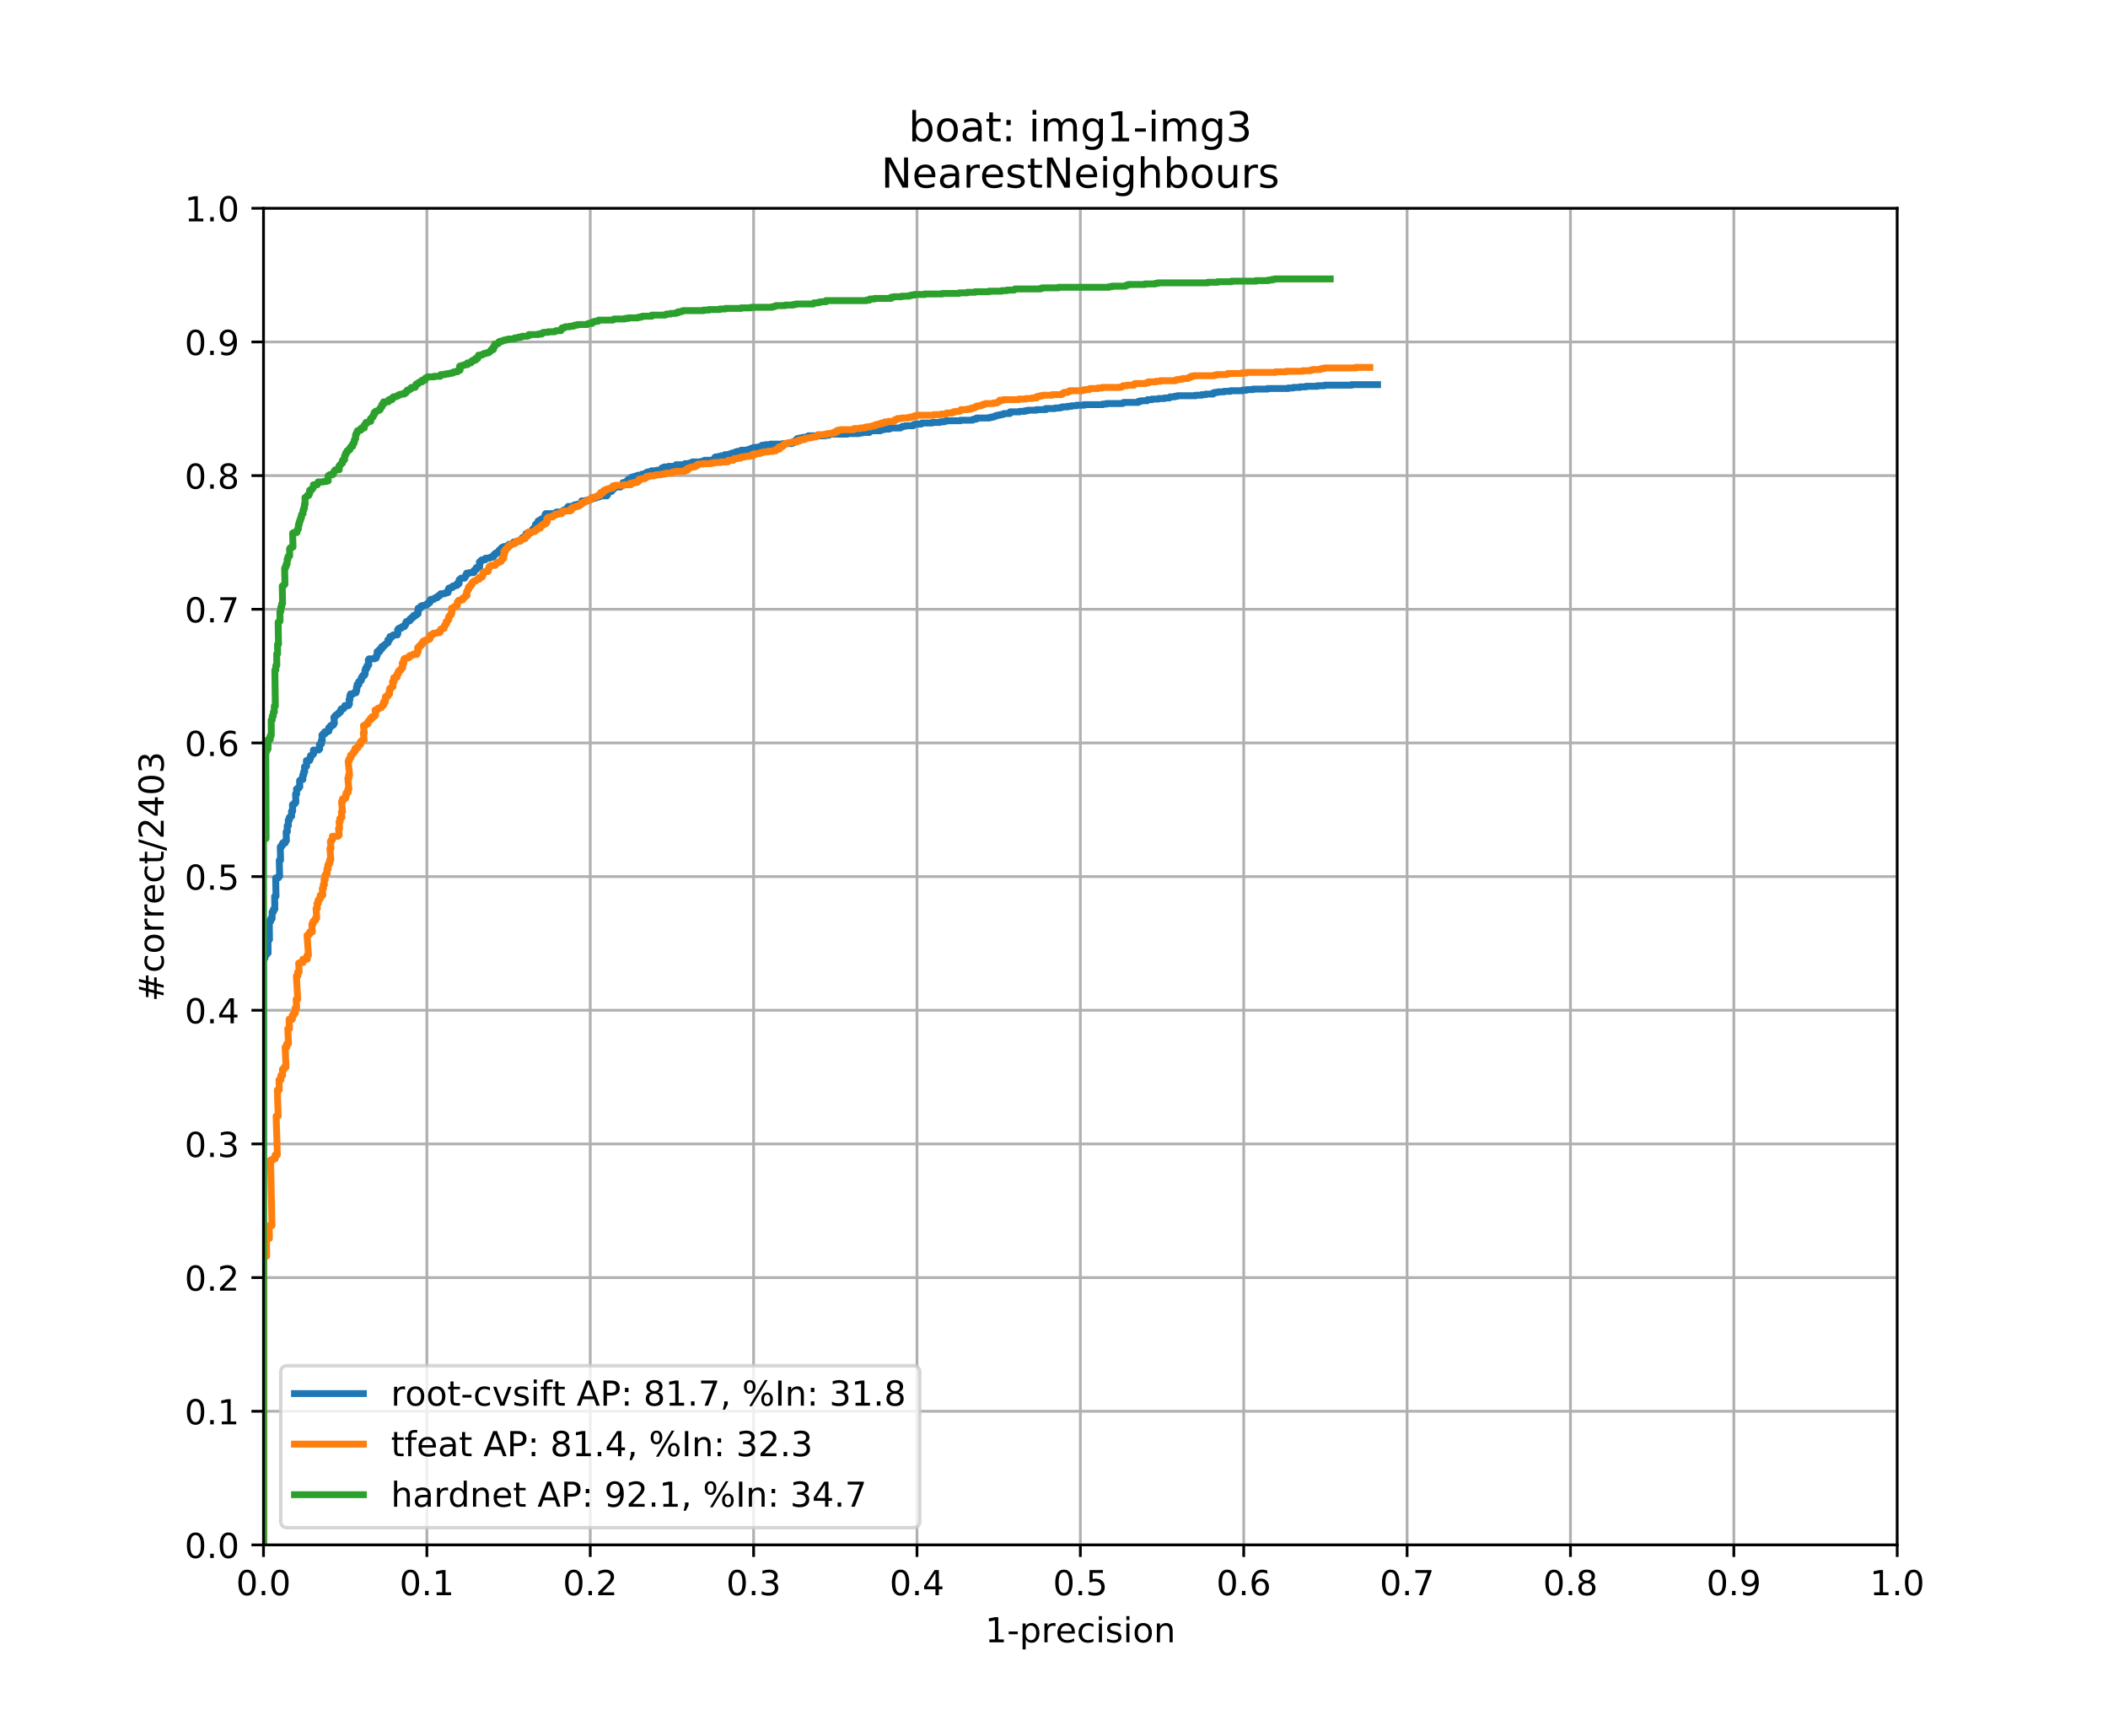<?xml version="1.0" encoding="utf-8" standalone="no"?>
<!DOCTYPE svg PUBLIC "-//W3C//DTD SVG 1.1//EN"
  "http://www.w3.org/Graphics/SVG/1.1/DTD/svg11.dtd">
<!-- Created with matplotlib (https://matplotlib.org/) -->
<svg height="504pt" version="1.1" viewBox="0 0 612 504" width="612pt" xmlns="http://www.w3.org/2000/svg" xmlns:xlink="http://www.w3.org/1999/xlink">
 <defs>
  <style type="text/css">
*{stroke-linecap:butt;stroke-linejoin:round;}
  </style>
 </defs>
 <g id="figure_1">
  <g id="patch_1">
   <path d="M 0 504 
L 612 504 
L 612 0 
L 0 0 
z
" style="fill:#ffffff;"/>
  </g>
  <g id="axes_1">
   <g id="patch_2">
    <path d="M 76.5 448.56 
L 550.8 448.56 
L 550.8 60.48 
L 76.5 60.48 
z
" style="fill:#ffffff;"/>
   </g>
   <g id="matplotlib.axis_1">
    <g id="xtick_1">
     <g id="line2d_1">
      <path clip-path="url(#p1c015e4db8)" d="M 76.5 448.56 
L 76.5 60.48 
" style="fill:none;stroke:#b0b0b0;stroke-linecap:square;stroke-width:0.8;"/>
     </g>
     <g id="line2d_2">
      <defs>
       <path d="M 0 0 
L 0 3.5 
" id="m20067f7d11" style="stroke:#000000;stroke-width:0.8;"/>
      </defs>
      <g>
       <use style="stroke:#000000;stroke-width:0.8;" x="76.5" xlink:href="#m20067f7d11" y="448.56"/>
      </g>
     </g>
     <g id="text_1">
      <!-- 0.0 -->
      <defs>
       <path d="M 31.781 66.406 
Q 24.172 66.406 20.328 58.906 
Q 16.5 51.422 16.5 36.375 
Q 16.5 21.391 20.328 13.891 
Q 24.172 6.391 31.781 6.391 
Q 39.453 6.391 43.281 13.891 
Q 47.125 21.391 47.125 36.375 
Q 47.125 51.422 43.281 58.906 
Q 39.453 66.406 31.781 66.406 
z
M 31.781 74.219 
Q 44.047 74.219 50.516 64.516 
Q 56.984 54.828 56.984 36.375 
Q 56.984 17.969 50.516 8.266 
Q 44.047 -1.422 31.781 -1.422 
Q 19.531 -1.422 13.062 8.266 
Q 6.594 17.969 6.594 36.375 
Q 6.594 54.828 13.062 64.516 
Q 19.531 74.219 31.781 74.219 
z
" id="DejaVuSans-48"/>
       <path d="M 10.688 12.406 
L 21 12.406 
L 21 0 
L 10.688 0 
z
" id="DejaVuSans-46"/>
      </defs>
      <g transform="translate(68.548 463.158)scale(0.1 -0.1)">
       <use xlink:href="#DejaVuSans-48"/>
       <use x="63.623" xlink:href="#DejaVuSans-46"/>
       <use x="95.41" xlink:href="#DejaVuSans-48"/>
      </g>
     </g>
    </g>
    <g id="xtick_2">
     <g id="line2d_3">
      <path clip-path="url(#p1c015e4db8)" d="M 123.93 448.56 
L 123.93 60.48 
" style="fill:none;stroke:#b0b0b0;stroke-linecap:square;stroke-width:0.8;"/>
     </g>
     <g id="line2d_4">
      <g>
       <use style="stroke:#000000;stroke-width:0.8;" x="123.93" xlink:href="#m20067f7d11" y="448.56"/>
      </g>
     </g>
     <g id="text_2">
      <!-- 0.1 -->
      <defs>
       <path d="M 12.406 8.297 
L 28.516 8.297 
L 28.516 63.922 
L 10.984 60.406 
L 10.984 69.391 
L 28.422 72.906 
L 38.281 72.906 
L 38.281 8.297 
L 54.391 8.297 
L 54.391 0 
L 12.406 0 
z
" id="DejaVuSans-49"/>
      </defs>
      <g transform="translate(115.978 463.158)scale(0.1 -0.1)">
       <use xlink:href="#DejaVuSans-48"/>
       <use x="63.623" xlink:href="#DejaVuSans-46"/>
       <use x="95.41" xlink:href="#DejaVuSans-49"/>
      </g>
     </g>
    </g>
    <g id="xtick_3">
     <g id="line2d_5">
      <path clip-path="url(#p1c015e4db8)" d="M 171.36 448.56 
L 171.36 60.48 
" style="fill:none;stroke:#b0b0b0;stroke-linecap:square;stroke-width:0.8;"/>
     </g>
     <g id="line2d_6">
      <g>
       <use style="stroke:#000000;stroke-width:0.8;" x="171.36" xlink:href="#m20067f7d11" y="448.56"/>
      </g>
     </g>
     <g id="text_3">
      <!-- 0.2 -->
      <defs>
       <path d="M 19.188 8.297 
L 53.609 8.297 
L 53.609 0 
L 7.328 0 
L 7.328 8.297 
Q 12.938 14.109 22.625 23.891 
Q 32.328 33.688 34.812 36.531 
Q 39.547 41.844 41.422 45.531 
Q 43.312 49.219 43.312 52.781 
Q 43.312 58.594 39.234 62.25 
Q 35.156 65.922 28.609 65.922 
Q 23.969 65.922 18.812 64.312 
Q 13.672 62.703 7.812 59.422 
L 7.812 69.391 
Q 13.766 71.781 18.938 73 
Q 24.125 74.219 28.422 74.219 
Q 39.75 74.219 46.484 68.547 
Q 53.219 62.891 53.219 53.422 
Q 53.219 48.922 51.531 44.891 
Q 49.859 40.875 45.406 35.406 
Q 44.188 33.984 37.641 27.219 
Q 31.109 20.453 19.188 8.297 
z
" id="DejaVuSans-50"/>
      </defs>
      <g transform="translate(163.408 463.158)scale(0.1 -0.1)">
       <use xlink:href="#DejaVuSans-48"/>
       <use x="63.623" xlink:href="#DejaVuSans-46"/>
       <use x="95.41" xlink:href="#DejaVuSans-50"/>
      </g>
     </g>
    </g>
    <g id="xtick_4">
     <g id="line2d_7">
      <path clip-path="url(#p1c015e4db8)" d="M 218.79 448.56 
L 218.79 60.48 
" style="fill:none;stroke:#b0b0b0;stroke-linecap:square;stroke-width:0.8;"/>
     </g>
     <g id="line2d_8">
      <g>
       <use style="stroke:#000000;stroke-width:0.8;" x="218.79" xlink:href="#m20067f7d11" y="448.56"/>
      </g>
     </g>
     <g id="text_4">
      <!-- 0.3 -->
      <defs>
       <path d="M 40.578 39.312 
Q 47.656 37.797 51.625 33 
Q 55.609 28.219 55.609 21.188 
Q 55.609 10.406 48.188 4.484 
Q 40.766 -1.422 27.094 -1.422 
Q 22.516 -1.422 17.656 -0.516 
Q 12.797 0.391 7.625 2.203 
L 7.625 11.719 
Q 11.719 9.328 16.594 8.109 
Q 21.484 6.891 26.812 6.891 
Q 36.078 6.891 40.938 10.547 
Q 45.797 14.203 45.797 21.188 
Q 45.797 27.641 41.281 31.266 
Q 36.766 34.906 28.719 34.906 
L 20.219 34.906 
L 20.219 43.016 
L 29.109 43.016 
Q 36.375 43.016 40.234 45.922 
Q 44.094 48.828 44.094 54.297 
Q 44.094 59.906 40.109 62.906 
Q 36.141 65.922 28.719 65.922 
Q 24.656 65.922 20.016 65.031 
Q 15.375 64.156 9.812 62.312 
L 9.812 71.094 
Q 15.438 72.656 20.344 73.438 
Q 25.25 74.219 29.594 74.219 
Q 40.828 74.219 47.359 69.109 
Q 53.906 64.016 53.906 55.328 
Q 53.906 49.266 50.438 45.094 
Q 46.969 40.922 40.578 39.312 
z
" id="DejaVuSans-51"/>
      </defs>
      <g transform="translate(210.838 463.158)scale(0.1 -0.1)">
       <use xlink:href="#DejaVuSans-48"/>
       <use x="63.623" xlink:href="#DejaVuSans-46"/>
       <use x="95.41" xlink:href="#DejaVuSans-51"/>
      </g>
     </g>
    </g>
    <g id="xtick_5">
     <g id="line2d_9">
      <path clip-path="url(#p1c015e4db8)" d="M 266.22 448.56 
L 266.22 60.48 
" style="fill:none;stroke:#b0b0b0;stroke-linecap:square;stroke-width:0.8;"/>
     </g>
     <g id="line2d_10">
      <g>
       <use style="stroke:#000000;stroke-width:0.8;" x="266.22" xlink:href="#m20067f7d11" y="448.56"/>
      </g>
     </g>
     <g id="text_5">
      <!-- 0.4 -->
      <defs>
       <path d="M 37.797 64.312 
L 12.891 25.391 
L 37.797 25.391 
z
M 35.203 72.906 
L 47.609 72.906 
L 47.609 25.391 
L 58.016 25.391 
L 58.016 17.188 
L 47.609 17.188 
L 47.609 0 
L 37.797 0 
L 37.797 17.188 
L 4.891 17.188 
L 4.891 26.703 
z
" id="DejaVuSans-52"/>
      </defs>
      <g transform="translate(258.268 463.158)scale(0.1 -0.1)">
       <use xlink:href="#DejaVuSans-48"/>
       <use x="63.623" xlink:href="#DejaVuSans-46"/>
       <use x="95.41" xlink:href="#DejaVuSans-52"/>
      </g>
     </g>
    </g>
    <g id="xtick_6">
     <g id="line2d_11">
      <path clip-path="url(#p1c015e4db8)" d="M 313.65 448.56 
L 313.65 60.48 
" style="fill:none;stroke:#b0b0b0;stroke-linecap:square;stroke-width:0.8;"/>
     </g>
     <g id="line2d_12">
      <g>
       <use style="stroke:#000000;stroke-width:0.8;" x="313.65" xlink:href="#m20067f7d11" y="448.56"/>
      </g>
     </g>
     <g id="text_6">
      <!-- 0.5 -->
      <defs>
       <path d="M 10.797 72.906 
L 49.516 72.906 
L 49.516 64.594 
L 19.828 64.594 
L 19.828 46.734 
Q 21.969 47.469 24.109 47.828 
Q 26.266 48.188 28.422 48.188 
Q 40.625 48.188 47.75 41.5 
Q 54.891 34.812 54.891 23.391 
Q 54.891 11.625 47.562 5.094 
Q 40.234 -1.422 26.906 -1.422 
Q 22.312 -1.422 17.547 -0.641 
Q 12.797 0.141 7.719 1.703 
L 7.719 11.625 
Q 12.109 9.234 16.797 8.062 
Q 21.484 6.891 26.703 6.891 
Q 35.156 6.891 40.078 11.328 
Q 45.016 15.766 45.016 23.391 
Q 45.016 31 40.078 35.438 
Q 35.156 39.891 26.703 39.891 
Q 22.75 39.891 18.812 39.016 
Q 14.891 38.141 10.797 36.281 
z
" id="DejaVuSans-53"/>
      </defs>
      <g transform="translate(305.698 463.158)scale(0.1 -0.1)">
       <use xlink:href="#DejaVuSans-48"/>
       <use x="63.623" xlink:href="#DejaVuSans-46"/>
       <use x="95.41" xlink:href="#DejaVuSans-53"/>
      </g>
     </g>
    </g>
    <g id="xtick_7">
     <g id="line2d_13">
      <path clip-path="url(#p1c015e4db8)" d="M 361.08 448.56 
L 361.08 60.48 
" style="fill:none;stroke:#b0b0b0;stroke-linecap:square;stroke-width:0.8;"/>
     </g>
     <g id="line2d_14">
      <g>
       <use style="stroke:#000000;stroke-width:0.8;" x="361.08" xlink:href="#m20067f7d11" y="448.56"/>
      </g>
     </g>
     <g id="text_7">
      <!-- 0.6 -->
      <defs>
       <path d="M 33.016 40.375 
Q 26.375 40.375 22.484 35.828 
Q 18.609 31.297 18.609 23.391 
Q 18.609 15.531 22.484 10.953 
Q 26.375 6.391 33.016 6.391 
Q 39.656 6.391 43.531 10.953 
Q 47.406 15.531 47.406 23.391 
Q 47.406 31.297 43.531 35.828 
Q 39.656 40.375 33.016 40.375 
z
M 52.594 71.297 
L 52.594 62.312 
Q 48.875 64.062 45.094 64.984 
Q 41.312 65.922 37.594 65.922 
Q 27.828 65.922 22.672 59.328 
Q 17.531 52.734 16.797 39.406 
Q 19.672 43.656 24.016 45.922 
Q 28.375 48.188 33.594 48.188 
Q 44.578 48.188 50.953 41.516 
Q 57.328 34.859 57.328 23.391 
Q 57.328 12.156 50.688 5.359 
Q 44.047 -1.422 33.016 -1.422 
Q 20.359 -1.422 13.672 8.266 
Q 6.984 17.969 6.984 36.375 
Q 6.984 53.656 15.188 63.938 
Q 23.391 74.219 37.203 74.219 
Q 40.922 74.219 44.703 73.484 
Q 48.484 72.75 52.594 71.297 
z
" id="DejaVuSans-54"/>
      </defs>
      <g transform="translate(353.128 463.158)scale(0.1 -0.1)">
       <use xlink:href="#DejaVuSans-48"/>
       <use x="63.623" xlink:href="#DejaVuSans-46"/>
       <use x="95.41" xlink:href="#DejaVuSans-54"/>
      </g>
     </g>
    </g>
    <g id="xtick_8">
     <g id="line2d_15">
      <path clip-path="url(#p1c015e4db8)" d="M 408.51 448.56 
L 408.51 60.48 
" style="fill:none;stroke:#b0b0b0;stroke-linecap:square;stroke-width:0.8;"/>
     </g>
     <g id="line2d_16">
      <g>
       <use style="stroke:#000000;stroke-width:0.8;" x="408.51" xlink:href="#m20067f7d11" y="448.56"/>
      </g>
     </g>
     <g id="text_8">
      <!-- 0.7 -->
      <defs>
       <path d="M 8.203 72.906 
L 55.078 72.906 
L 55.078 68.703 
L 28.609 0 
L 18.312 0 
L 43.219 64.594 
L 8.203 64.594 
z
" id="DejaVuSans-55"/>
      </defs>
      <g transform="translate(400.558 463.158)scale(0.1 -0.1)">
       <use xlink:href="#DejaVuSans-48"/>
       <use x="63.623" xlink:href="#DejaVuSans-46"/>
       <use x="95.41" xlink:href="#DejaVuSans-55"/>
      </g>
     </g>
    </g>
    <g id="xtick_9">
     <g id="line2d_17">
      <path clip-path="url(#p1c015e4db8)" d="M 455.94 448.56 
L 455.94 60.48 
" style="fill:none;stroke:#b0b0b0;stroke-linecap:square;stroke-width:0.8;"/>
     </g>
     <g id="line2d_18">
      <g>
       <use style="stroke:#000000;stroke-width:0.8;" x="455.94" xlink:href="#m20067f7d11" y="448.56"/>
      </g>
     </g>
     <g id="text_9">
      <!-- 0.8 -->
      <defs>
       <path d="M 31.781 34.625 
Q 24.75 34.625 20.719 30.859 
Q 16.703 27.094 16.703 20.516 
Q 16.703 13.922 20.719 10.156 
Q 24.75 6.391 31.781 6.391 
Q 38.812 6.391 42.859 10.172 
Q 46.922 13.969 46.922 20.516 
Q 46.922 27.094 42.891 30.859 
Q 38.875 34.625 31.781 34.625 
z
M 21.922 38.812 
Q 15.578 40.375 12.031 44.719 
Q 8.5 49.078 8.5 55.328 
Q 8.5 64.062 14.719 69.141 
Q 20.953 74.219 31.781 74.219 
Q 42.672 74.219 48.875 69.141 
Q 55.078 64.062 55.078 55.328 
Q 55.078 49.078 51.531 44.719 
Q 48 40.375 41.703 38.812 
Q 48.828 37.156 52.797 32.312 
Q 56.781 27.484 56.781 20.516 
Q 56.781 9.906 50.312 4.234 
Q 43.844 -1.422 31.781 -1.422 
Q 19.734 -1.422 13.25 4.234 
Q 6.781 9.906 6.781 20.516 
Q 6.781 27.484 10.781 32.312 
Q 14.797 37.156 21.922 38.812 
z
M 18.312 54.391 
Q 18.312 48.734 21.844 45.562 
Q 25.391 42.391 31.781 42.391 
Q 38.141 42.391 41.719 45.562 
Q 45.312 48.734 45.312 54.391 
Q 45.312 60.062 41.719 63.234 
Q 38.141 66.406 31.781 66.406 
Q 25.391 66.406 21.844 63.234 
Q 18.312 60.062 18.312 54.391 
z
" id="DejaVuSans-56"/>
      </defs>
      <g transform="translate(447.988 463.158)scale(0.1 -0.1)">
       <use xlink:href="#DejaVuSans-48"/>
       <use x="63.623" xlink:href="#DejaVuSans-46"/>
       <use x="95.41" xlink:href="#DejaVuSans-56"/>
      </g>
     </g>
    </g>
    <g id="xtick_10">
     <g id="line2d_19">
      <path clip-path="url(#p1c015e4db8)" d="M 503.37 448.56 
L 503.37 60.48 
" style="fill:none;stroke:#b0b0b0;stroke-linecap:square;stroke-width:0.8;"/>
     </g>
     <g id="line2d_20">
      <g>
       <use style="stroke:#000000;stroke-width:0.8;" x="503.37" xlink:href="#m20067f7d11" y="448.56"/>
      </g>
     </g>
     <g id="text_10">
      <!-- 0.9 -->
      <defs>
       <path d="M 10.984 1.516 
L 10.984 10.5 
Q 14.703 8.734 18.5 7.812 
Q 22.312 6.891 25.984 6.891 
Q 35.75 6.891 40.891 13.453 
Q 46.047 20.016 46.781 33.406 
Q 43.953 29.203 39.594 26.953 
Q 35.25 24.703 29.984 24.703 
Q 19.047 24.703 12.672 31.312 
Q 6.297 37.938 6.297 49.422 
Q 6.297 60.641 12.938 67.422 
Q 19.578 74.219 30.609 74.219 
Q 43.266 74.219 49.922 64.516 
Q 56.594 54.828 56.594 36.375 
Q 56.594 19.141 48.406 8.859 
Q 40.234 -1.422 26.422 -1.422 
Q 22.703 -1.422 18.891 -0.688 
Q 15.094 0.047 10.984 1.516 
z
M 30.609 32.422 
Q 37.25 32.422 41.125 36.953 
Q 45.016 41.5 45.016 49.422 
Q 45.016 57.281 41.125 61.844 
Q 37.25 66.406 30.609 66.406 
Q 23.969 66.406 20.094 61.844 
Q 16.219 57.281 16.219 49.422 
Q 16.219 41.5 20.094 36.953 
Q 23.969 32.422 30.609 32.422 
z
" id="DejaVuSans-57"/>
      </defs>
      <g transform="translate(495.418 463.158)scale(0.1 -0.1)">
       <use xlink:href="#DejaVuSans-48"/>
       <use x="63.623" xlink:href="#DejaVuSans-46"/>
       <use x="95.41" xlink:href="#DejaVuSans-57"/>
      </g>
     </g>
    </g>
    <g id="xtick_11">
     <g id="line2d_21">
      <path clip-path="url(#p1c015e4db8)" d="M 550.8 448.56 
L 550.8 60.48 
" style="fill:none;stroke:#b0b0b0;stroke-linecap:square;stroke-width:0.8;"/>
     </g>
     <g id="line2d_22">
      <g>
       <use style="stroke:#000000;stroke-width:0.8;" x="550.8" xlink:href="#m20067f7d11" y="448.56"/>
      </g>
     </g>
     <g id="text_11">
      <!-- 1.0 -->
      <g transform="translate(542.848 463.158)scale(0.1 -0.1)">
       <use xlink:href="#DejaVuSans-49"/>
       <use x="63.623" xlink:href="#DejaVuSans-46"/>
       <use x="95.41" xlink:href="#DejaVuSans-48"/>
      </g>
     </g>
    </g>
    <g id="text_12">
     <!-- 1-precision -->
     <defs>
      <path d="M 4.891 31.391 
L 31.203 31.391 
L 31.203 23.391 
L 4.891 23.391 
z
" id="DejaVuSans-45"/>
      <path d="M 18.109 8.203 
L 18.109 -20.797 
L 9.078 -20.797 
L 9.078 54.688 
L 18.109 54.688 
L 18.109 46.391 
Q 20.953 51.266 25.266 53.625 
Q 29.594 56 35.594 56 
Q 45.562 56 51.781 48.094 
Q 58.016 40.188 58.016 27.297 
Q 58.016 14.406 51.781 6.484 
Q 45.562 -1.422 35.594 -1.422 
Q 29.594 -1.422 25.266 0.953 
Q 20.953 3.328 18.109 8.203 
z
M 48.688 27.297 
Q 48.688 37.203 44.609 42.844 
Q 40.531 48.484 33.406 48.484 
Q 26.266 48.484 22.188 42.844 
Q 18.109 37.203 18.109 27.297 
Q 18.109 17.391 22.188 11.75 
Q 26.266 6.109 33.406 6.109 
Q 40.531 6.109 44.609 11.75 
Q 48.688 17.391 48.688 27.297 
z
" id="DejaVuSans-112"/>
      <path d="M 41.109 46.297 
Q 39.594 47.172 37.812 47.578 
Q 36.031 48 33.891 48 
Q 26.266 48 22.188 43.047 
Q 18.109 38.094 18.109 28.812 
L 18.109 0 
L 9.078 0 
L 9.078 54.688 
L 18.109 54.688 
L 18.109 46.188 
Q 20.953 51.172 25.484 53.578 
Q 30.031 56 36.531 56 
Q 37.453 56 38.578 55.875 
Q 39.703 55.766 41.062 55.516 
z
" id="DejaVuSans-114"/>
      <path d="M 56.203 29.594 
L 56.203 25.203 
L 14.891 25.203 
Q 15.484 15.922 20.484 11.062 
Q 25.484 6.203 34.422 6.203 
Q 39.594 6.203 44.453 7.469 
Q 49.312 8.734 54.109 11.281 
L 54.109 2.781 
Q 49.266 0.734 44.188 -0.344 
Q 39.109 -1.422 33.891 -1.422 
Q 20.797 -1.422 13.156 6.188 
Q 5.516 13.812 5.516 26.812 
Q 5.516 40.234 12.766 48.109 
Q 20.016 56 32.328 56 
Q 43.359 56 49.781 48.891 
Q 56.203 41.797 56.203 29.594 
z
M 47.219 32.234 
Q 47.125 39.594 43.094 43.984 
Q 39.062 48.391 32.422 48.391 
Q 24.906 48.391 20.391 44.141 
Q 15.875 39.891 15.188 32.172 
z
" id="DejaVuSans-101"/>
      <path d="M 48.781 52.594 
L 48.781 44.188 
Q 44.969 46.297 41.141 47.344 
Q 37.312 48.391 33.406 48.391 
Q 24.656 48.391 19.812 42.844 
Q 14.984 37.312 14.984 27.297 
Q 14.984 17.281 19.812 11.734 
Q 24.656 6.203 33.406 6.203 
Q 37.312 6.203 41.141 7.25 
Q 44.969 8.297 48.781 10.406 
L 48.781 2.094 
Q 45.016 0.344 40.984 -0.531 
Q 36.969 -1.422 32.422 -1.422 
Q 20.062 -1.422 12.781 6.344 
Q 5.516 14.109 5.516 27.297 
Q 5.516 40.672 12.859 48.328 
Q 20.219 56 33.016 56 
Q 37.156 56 41.109 55.141 
Q 45.062 54.297 48.781 52.594 
z
" id="DejaVuSans-99"/>
      <path d="M 9.422 54.688 
L 18.406 54.688 
L 18.406 0 
L 9.422 0 
z
M 9.422 75.984 
L 18.406 75.984 
L 18.406 64.594 
L 9.422 64.594 
z
" id="DejaVuSans-105"/>
      <path d="M 44.281 53.078 
L 44.281 44.578 
Q 40.484 46.531 36.375 47.5 
Q 32.281 48.484 27.875 48.484 
Q 21.188 48.484 17.844 46.438 
Q 14.5 44.391 14.5 40.281 
Q 14.5 37.156 16.891 35.375 
Q 19.281 33.594 26.516 31.984 
L 29.594 31.297 
Q 39.156 29.25 43.188 25.516 
Q 47.219 21.781 47.219 15.094 
Q 47.219 7.469 41.188 3.016 
Q 35.156 -1.422 24.609 -1.422 
Q 20.219 -1.422 15.453 -0.562 
Q 10.688 0.297 5.422 2 
L 5.422 11.281 
Q 10.406 8.688 15.234 7.391 
Q 20.062 6.109 24.812 6.109 
Q 31.156 6.109 34.562 8.281 
Q 37.984 10.453 37.984 14.406 
Q 37.984 18.062 35.516 20.016 
Q 33.062 21.969 24.703 23.781 
L 21.578 24.516 
Q 13.234 26.266 9.516 29.906 
Q 5.812 33.547 5.812 39.891 
Q 5.812 47.609 11.281 51.797 
Q 16.75 56 26.812 56 
Q 31.781 56 36.172 55.266 
Q 40.578 54.547 44.281 53.078 
z
" id="DejaVuSans-115"/>
      <path d="M 30.609 48.391 
Q 23.391 48.391 19.188 42.75 
Q 14.984 37.109 14.984 27.297 
Q 14.984 17.484 19.156 11.844 
Q 23.344 6.203 30.609 6.203 
Q 37.797 6.203 41.984 11.859 
Q 46.188 17.531 46.188 27.297 
Q 46.188 37.016 41.984 42.703 
Q 37.797 48.391 30.609 48.391 
z
M 30.609 56 
Q 42.328 56 49.016 48.375 
Q 55.719 40.766 55.719 27.297 
Q 55.719 13.875 49.016 6.219 
Q 42.328 -1.422 30.609 -1.422 
Q 18.844 -1.422 12.172 6.219 
Q 5.516 13.875 5.516 27.297 
Q 5.516 40.766 12.172 48.375 
Q 18.844 56 30.609 56 
z
" id="DejaVuSans-111"/>
      <path d="M 54.891 33.016 
L 54.891 0 
L 45.906 0 
L 45.906 32.719 
Q 45.906 40.484 42.875 44.328 
Q 39.844 48.188 33.797 48.188 
Q 26.516 48.188 22.312 43.547 
Q 18.109 38.922 18.109 30.906 
L 18.109 0 
L 9.078 0 
L 9.078 54.688 
L 18.109 54.688 
L 18.109 46.188 
Q 21.344 51.125 25.703 53.562 
Q 30.078 56 35.797 56 
Q 45.219 56 50.047 50.172 
Q 54.891 44.344 54.891 33.016 
z
" id="DejaVuSans-110"/>
     </defs>
     <g transform="translate(286 476.837)scale(0.1 -0.1)">
      <use xlink:href="#DejaVuSans-49"/>
      <use x="63.623" xlink:href="#DejaVuSans-45"/>
      <use x="99.707" xlink:href="#DejaVuSans-112"/>
      <use x="163.184" xlink:href="#DejaVuSans-114"/>
      <use x="204.266" xlink:href="#DejaVuSans-101"/>
      <use x="265.789" xlink:href="#DejaVuSans-99"/>
      <use x="320.77" xlink:href="#DejaVuSans-105"/>
      <use x="348.553" xlink:href="#DejaVuSans-115"/>
      <use x="400.652" xlink:href="#DejaVuSans-105"/>
      <use x="428.436" xlink:href="#DejaVuSans-111"/>
      <use x="489.617" xlink:href="#DejaVuSans-110"/>
     </g>
    </g>
   </g>
   <g id="matplotlib.axis_2">
    <g id="ytick_1">
     <g id="line2d_23">
      <path clip-path="url(#p1c015e4db8)" d="M 76.5 448.56 
L 550.8 448.56 
" style="fill:none;stroke:#b0b0b0;stroke-linecap:square;stroke-width:0.8;"/>
     </g>
     <g id="line2d_24">
      <defs>
       <path d="M 0 0 
L -3.5 0 
" id="m06ad101220" style="stroke:#000000;stroke-width:0.8;"/>
      </defs>
      <g>
       <use style="stroke:#000000;stroke-width:0.8;" x="76.5" xlink:href="#m06ad101220" y="448.56"/>
      </g>
     </g>
     <g id="text_13">
      <!-- 0.0 -->
      <g transform="translate(53.597 452.359)scale(0.1 -0.1)">
       <use xlink:href="#DejaVuSans-48"/>
       <use x="63.623" xlink:href="#DejaVuSans-46"/>
       <use x="95.41" xlink:href="#DejaVuSans-48"/>
      </g>
     </g>
    </g>
    <g id="ytick_2">
     <g id="line2d_25">
      <path clip-path="url(#p1c015e4db8)" d="M 76.5 409.752 
L 550.8 409.752 
" style="fill:none;stroke:#b0b0b0;stroke-linecap:square;stroke-width:0.8;"/>
     </g>
     <g id="line2d_26">
      <g>
       <use style="stroke:#000000;stroke-width:0.8;" x="76.5" xlink:href="#m06ad101220" y="409.752"/>
      </g>
     </g>
     <g id="text_14">
      <!-- 0.1 -->
      <g transform="translate(53.597 413.551)scale(0.1 -0.1)">
       <use xlink:href="#DejaVuSans-48"/>
       <use x="63.623" xlink:href="#DejaVuSans-46"/>
       <use x="95.41" xlink:href="#DejaVuSans-49"/>
      </g>
     </g>
    </g>
    <g id="ytick_3">
     <g id="line2d_27">
      <path clip-path="url(#p1c015e4db8)" d="M 76.5 370.944 
L 550.8 370.944 
" style="fill:none;stroke:#b0b0b0;stroke-linecap:square;stroke-width:0.8;"/>
     </g>
     <g id="line2d_28">
      <g>
       <use style="stroke:#000000;stroke-width:0.8;" x="76.5" xlink:href="#m06ad101220" y="370.944"/>
      </g>
     </g>
     <g id="text_15">
      <!-- 0.2 -->
      <g transform="translate(53.597 374.743)scale(0.1 -0.1)">
       <use xlink:href="#DejaVuSans-48"/>
       <use x="63.623" xlink:href="#DejaVuSans-46"/>
       <use x="95.41" xlink:href="#DejaVuSans-50"/>
      </g>
     </g>
    </g>
    <g id="ytick_4">
     <g id="line2d_29">
      <path clip-path="url(#p1c015e4db8)" d="M 76.5 332.136 
L 550.8 332.136 
" style="fill:none;stroke:#b0b0b0;stroke-linecap:square;stroke-width:0.8;"/>
     </g>
     <g id="line2d_30">
      <g>
       <use style="stroke:#000000;stroke-width:0.8;" x="76.5" xlink:href="#m06ad101220" y="332.136"/>
      </g>
     </g>
     <g id="text_16">
      <!-- 0.3 -->
      <g transform="translate(53.597 335.935)scale(0.1 -0.1)">
       <use xlink:href="#DejaVuSans-48"/>
       <use x="63.623" xlink:href="#DejaVuSans-46"/>
       <use x="95.41" xlink:href="#DejaVuSans-51"/>
      </g>
     </g>
    </g>
    <g id="ytick_5">
     <g id="line2d_31">
      <path clip-path="url(#p1c015e4db8)" d="M 76.5 293.328 
L 550.8 293.328 
" style="fill:none;stroke:#b0b0b0;stroke-linecap:square;stroke-width:0.8;"/>
     </g>
     <g id="line2d_32">
      <g>
       <use style="stroke:#000000;stroke-width:0.8;" x="76.5" xlink:href="#m06ad101220" y="293.328"/>
      </g>
     </g>
     <g id="text_17">
      <!-- 0.4 -->
      <g transform="translate(53.597 297.127)scale(0.1 -0.1)">
       <use xlink:href="#DejaVuSans-48"/>
       <use x="63.623" xlink:href="#DejaVuSans-46"/>
       <use x="95.41" xlink:href="#DejaVuSans-52"/>
      </g>
     </g>
    </g>
    <g id="ytick_6">
     <g id="line2d_33">
      <path clip-path="url(#p1c015e4db8)" d="M 76.5 254.52 
L 550.8 254.52 
" style="fill:none;stroke:#b0b0b0;stroke-linecap:square;stroke-width:0.8;"/>
     </g>
     <g id="line2d_34">
      <g>
       <use style="stroke:#000000;stroke-width:0.8;" x="76.5" xlink:href="#m06ad101220" y="254.52"/>
      </g>
     </g>
     <g id="text_18">
      <!-- 0.5 -->
      <g transform="translate(53.597 258.319)scale(0.1 -0.1)">
       <use xlink:href="#DejaVuSans-48"/>
       <use x="63.623" xlink:href="#DejaVuSans-46"/>
       <use x="95.41" xlink:href="#DejaVuSans-53"/>
      </g>
     </g>
    </g>
    <g id="ytick_7">
     <g id="line2d_35">
      <path clip-path="url(#p1c015e4db8)" d="M 76.5 215.712 
L 550.8 215.712 
" style="fill:none;stroke:#b0b0b0;stroke-linecap:square;stroke-width:0.8;"/>
     </g>
     <g id="line2d_36">
      <g>
       <use style="stroke:#000000;stroke-width:0.8;" x="76.5" xlink:href="#m06ad101220" y="215.712"/>
      </g>
     </g>
     <g id="text_19">
      <!-- 0.6 -->
      <g transform="translate(53.597 219.511)scale(0.1 -0.1)">
       <use xlink:href="#DejaVuSans-48"/>
       <use x="63.623" xlink:href="#DejaVuSans-46"/>
       <use x="95.41" xlink:href="#DejaVuSans-54"/>
      </g>
     </g>
    </g>
    <g id="ytick_8">
     <g id="line2d_37">
      <path clip-path="url(#p1c015e4db8)" d="M 76.5 176.904 
L 550.8 176.904 
" style="fill:none;stroke:#b0b0b0;stroke-linecap:square;stroke-width:0.8;"/>
     </g>
     <g id="line2d_38">
      <g>
       <use style="stroke:#000000;stroke-width:0.8;" x="76.5" xlink:href="#m06ad101220" y="176.904"/>
      </g>
     </g>
     <g id="text_20">
      <!-- 0.7 -->
      <g transform="translate(53.597 180.703)scale(0.1 -0.1)">
       <use xlink:href="#DejaVuSans-48"/>
       <use x="63.623" xlink:href="#DejaVuSans-46"/>
       <use x="95.41" xlink:href="#DejaVuSans-55"/>
      </g>
     </g>
    </g>
    <g id="ytick_9">
     <g id="line2d_39">
      <path clip-path="url(#p1c015e4db8)" d="M 76.5 138.096 
L 550.8 138.096 
" style="fill:none;stroke:#b0b0b0;stroke-linecap:square;stroke-width:0.8;"/>
     </g>
     <g id="line2d_40">
      <g>
       <use style="stroke:#000000;stroke-width:0.8;" x="76.5" xlink:href="#m06ad101220" y="138.096"/>
      </g>
     </g>
     <g id="text_21">
      <!-- 0.8 -->
      <g transform="translate(53.597 141.895)scale(0.1 -0.1)">
       <use xlink:href="#DejaVuSans-48"/>
       <use x="63.623" xlink:href="#DejaVuSans-46"/>
       <use x="95.41" xlink:href="#DejaVuSans-56"/>
      </g>
     </g>
    </g>
    <g id="ytick_10">
     <g id="line2d_41">
      <path clip-path="url(#p1c015e4db8)" d="M 76.5 99.288 
L 550.8 99.288 
" style="fill:none;stroke:#b0b0b0;stroke-linecap:square;stroke-width:0.8;"/>
     </g>
     <g id="line2d_42">
      <g>
       <use style="stroke:#000000;stroke-width:0.8;" x="76.5" xlink:href="#m06ad101220" y="99.288"/>
      </g>
     </g>
     <g id="text_22">
      <!-- 0.9 -->
      <g transform="translate(53.597 103.087)scale(0.1 -0.1)">
       <use xlink:href="#DejaVuSans-48"/>
       <use x="63.623" xlink:href="#DejaVuSans-46"/>
       <use x="95.41" xlink:href="#DejaVuSans-57"/>
      </g>
     </g>
    </g>
    <g id="ytick_11">
     <g id="line2d_43">
      <path clip-path="url(#p1c015e4db8)" d="M 76.5 60.48 
L 550.8 60.48 
" style="fill:none;stroke:#b0b0b0;stroke-linecap:square;stroke-width:0.8;"/>
     </g>
     <g id="line2d_44">
      <g>
       <use style="stroke:#000000;stroke-width:0.8;" x="76.5" xlink:href="#m06ad101220" y="60.48"/>
      </g>
     </g>
     <g id="text_23">
      <!-- 1.0 -->
      <g transform="translate(53.597 64.279)scale(0.1 -0.1)">
       <use xlink:href="#DejaVuSans-49"/>
       <use x="63.623" xlink:href="#DejaVuSans-46"/>
       <use x="95.41" xlink:href="#DejaVuSans-48"/>
      </g>
     </g>
    </g>
    <g id="text_24">
     <!-- #correct/2403 -->
     <defs>
      <path d="M 51.125 44 
L 36.922 44 
L 32.812 27.688 
L 47.125 27.688 
z
M 43.797 71.781 
L 38.719 51.516 
L 52.984 51.516 
L 58.109 71.781 
L 65.922 71.781 
L 60.891 51.516 
L 76.125 51.516 
L 76.125 44 
L 58.984 44 
L 54.984 27.688 
L 70.516 27.688 
L 70.516 20.219 
L 53.078 20.219 
L 48 0 
L 40.188 0 
L 45.219 20.219 
L 30.906 20.219 
L 25.875 0 
L 18.016 0 
L 23.094 20.219 
L 7.719 20.219 
L 7.719 27.688 
L 24.906 27.688 
L 29 44 
L 13.281 44 
L 13.281 51.516 
L 30.906 51.516 
L 35.891 71.781 
z
" id="DejaVuSans-35"/>
      <path d="M 18.312 70.219 
L 18.312 54.688 
L 36.812 54.688 
L 36.812 47.703 
L 18.312 47.703 
L 18.312 18.016 
Q 18.312 11.328 20.141 9.422 
Q 21.969 7.516 27.594 7.516 
L 36.812 7.516 
L 36.812 0 
L 27.594 0 
Q 17.188 0 13.234 3.875 
Q 9.281 7.766 9.281 18.016 
L 9.281 47.703 
L 2.688 47.703 
L 2.688 54.688 
L 9.281 54.688 
L 9.281 70.219 
z
" id="DejaVuSans-116"/>
      <path d="M 25.391 72.906 
L 33.688 72.906 
L 8.297 -9.281 
L 0 -9.281 
z
" id="DejaVuSans-47"/>
     </defs>
     <g transform="translate(47.517 290.822)rotate(-90)scale(0.1 -0.1)">
      <use xlink:href="#DejaVuSans-35"/>
      <use x="83.789" xlink:href="#DejaVuSans-99"/>
      <use x="138.77" xlink:href="#DejaVuSans-111"/>
      <use x="199.951" xlink:href="#DejaVuSans-114"/>
      <use x="241.049" xlink:href="#DejaVuSans-114"/>
      <use x="282.131" xlink:href="#DejaVuSans-101"/>
      <use x="343.654" xlink:href="#DejaVuSans-99"/>
      <use x="398.635" xlink:href="#DejaVuSans-116"/>
      <use x="437.844" xlink:href="#DejaVuSans-47"/>
      <use x="471.535" xlink:href="#DejaVuSans-50"/>
      <use x="535.158" xlink:href="#DejaVuSans-52"/>
      <use x="598.781" xlink:href="#DejaVuSans-48"/>
      <use x="662.404" xlink:href="#DejaVuSans-51"/>
     </g>
    </g>
   </g>
   <g id="line2d_45">
    <path clip-path="url(#p1c015e4db8)" d="M 76.5 448.399 
L 76.5 278.179 
L 76.949 278.179 
L 76.947 277.21 
L 77.392 277.21 
L 77.39 276.726 
L 77.834 276.726 
L 77.804 272.85 
L 78.237 272.85 
L 78.186 267.521 
L 78.606 267.521 
L 78.597 266.713 
L 79.014 266.713 
L 78.988 264.775 
L 79.4 264.775 
L 79.387 263.968 
L 79.797 263.968 
L 79.732 260.253 
L 80.133 260.253 
L 80.034 254.924 
L 80.812 254.924 
L 80.801 254.439 
L 81.188 254.439 
L 81.079 249.756 
L 81.457 249.756 
L 81.363 245.88 
L 81.733 245.88 
L 81.72 245.395 
L 82.089 245.395 
L 82.071 244.749 
L 82.804 244.749 
L 82.785 244.103 
L 83.149 244.103 
L 83.067 241.519 
L 83.427 241.519 
L 83.369 239.743 
L 83.725 239.743 
L 83.67 238.128 
L 84.023 238.128 
L 83.995 237.32 
L 84.346 237.32 
L 84.334 236.997 
L 84.684 236.997 
L 84.629 235.544 
L 84.976 235.544 
L 84.901 233.606 
L 85.244 233.606 
L 85.238 233.444 
L 85.581 233.444 
L 85.561 232.96 
L 85.902 232.96 
L 85.8 230.538 
L 86.137 230.538 
L 86.075 229.084 
L 86.41 229.084 
L 86.403 228.923 
L 86.737 228.923 
L 86.715 228.438 
L 87.048 228.438 
L 86.965 226.662 
L 87.295 226.662 
L 87.28 226.339 
L 87.937 226.339 
L 87.872 225.047 
L 88.199 225.047 
L 88.149 224.078 
L 88.474 224.078 
L 88.399 222.624 
L 88.721 222.624 
L 88.712 222.463 
L 89.034 222.463 
L 88.947 220.848 
L 89.902 220.848 
L 89.865 220.202 
L 90.182 220.202 
L 90.135 219.394 
L 90.45 219.394 
L 90.44 219.233 
L 90.755 219.233 
L 90.735 218.91 
L 91.049 218.91 
L 90.98 217.779 
L 92.534 217.779 
L 92.513 217.456 
L 92.822 217.456 
L 92.734 216.164 
L 93.042 216.164 
L 93.031 216.003 
L 93.337 216.003 
L 93.27 215.034 
L 93.575 215.034 
L 93.462 213.419 
L 93.764 213.419 
L 93.742 213.096 
L 94.345 213.096 
L 94.298 212.45 
L 95.198 212.45 
L 95.185 212.288 
L 95.484 212.288 
L 95.41 211.319 
L 95.707 211.319 
L 95.695 211.158 
L 95.992 211.158 
L 95.954 210.673 
L 96.545 210.673 
L 96.532 210.512 
L 96.827 210.512 
L 96.788 210.027 
L 97.082 210.027 
L 96.936 208.251 
L 97.228 208.251 
L 97.201 207.928 
L 97.492 207.928 
L 97.465 207.605 
L 97.755 207.605 
L 97.742 207.443 
L 98.032 207.443 
L 98.018 207.282 
L 98.307 207.282 
L 98.279 206.959 
L 98.567 206.959 
L 98.553 206.797 
L 98.841 206.797 
L 98.799 206.313 
L 99.086 206.313 
L 99.043 205.828 
L 99.615 205.828 
L 99.6 205.667 
L 99.885 205.667 
L 99.856 205.344 
L 100.14 205.344 
L 100.096 204.859 
L 101.228 204.859 
L 101.181 204.375 
L 101.463 204.375 
L 101.339 203.083 
L 101.619 203.083 
L 101.525 202.114 
L 101.804 202.114 
L 101.741 201.468 
L 102.573 201.468 
L 102.557 201.306 
L 102.834 201.306 
L 102.818 201.145 
L 103.369 201.145 
L 103.303 200.499 
L 103.578 200.499 
L 103.479 199.53 
L 103.752 199.53 
L 103.669 198.722 
L 104.213 198.722 
L 104.129 197.915 
L 104.4 197.915 
L 104.383 197.753 
L 104.653 197.753 
L 104.636 197.592 
L 104.906 197.592 
L 104.838 196.946 
L 105.107 196.946 
L 105.055 196.461 
L 105.323 196.461 
L 105.289 196.138 
L 105.823 196.138 
L 105.771 195.654 
L 106.037 195.654 
L 105.932 194.685 
L 106.197 194.685 
L 106.126 194.039 
L 106.39 194.039 
L 106.373 193.877 
L 106.637 193.877 
L 106.565 193.231 
L 106.828 193.231 
L 106.81 193.07 
L 107.073 193.07 
L 106.911 191.616 
L 107.172 191.616 
L 107.136 191.293 
L 108.694 191.293 
L 108.675 191.132 
L 109.191 191.132 
L 109.134 190.647 
L 109.391 190.647 
L 109.334 190.163 
L 109.591 190.163 
L 109.476 189.194 
L 110.241 189.194 
L 110.164 188.548 
L 110.671 188.548 
L 110.652 188.387 
L 110.905 188.387 
L 110.826 187.741 
L 111.331 187.741 
L 111.311 187.579 
L 111.563 187.579 
L 111.523 187.256 
L 111.774 187.256 
L 111.754 187.095 
L 112.005 187.095 
L 111.984 186.933 
L 112.235 186.933 
L 112.215 186.772 
L 112.465 186.772 
L 112.444 186.61 
L 112.694 186.61 
L 112.591 185.803 
L 113.088 185.803 
L 113.047 185.48 
L 113.295 185.48 
L 113.211 184.834 
L 113.952 184.834 
L 113.91 184.511 
L 114.156 184.511 
L 114.134 184.349 
L 115.36 184.349 
L 115.294 183.865 
L 115.538 183.865 
L 115.407 182.896 
L 115.65 182.896 
L 115.607 182.573 
L 115.849 182.573 
L 115.827 182.411 
L 116.552 182.411 
L 116.508 182.088 
L 116.748 182.088 
L 116.726 181.927 
L 117.447 181.927 
L 117.401 181.604 
L 117.641 181.604 
L 117.596 181.281 
L 117.834 181.281 
L 117.766 180.796 
L 118.005 180.796 
L 117.959 180.473 
L 118.434 180.473 
L 118.411 180.312 
L 118.885 180.312 
L 118.862 180.15 
L 119.099 180.15 
L 119.029 179.666 
L 119.5 179.666 
L 119.454 179.343 
L 119.689 179.343 
L 119.665 179.181 
L 120.135 179.181 
L 120.063 178.697 
L 120.765 178.697 
L 120.741 178.535 
L 120.974 178.535 
L 120.926 178.212 
L 121.39 178.212 
L 121.269 177.405 
L 121.501 177.405 
L 121.38 176.597 
L 122.071 176.597 
L 122.047 176.436 
L 122.277 176.436 
L 122.203 175.951 
L 122.662 175.951 
L 122.637 175.79 
L 123.778 175.79 
L 123.728 175.467 
L 123.955 175.467 
L 123.93 175.305 
L 124.384 175.305 
L 124.333 174.982 
L 124.785 174.982 
L 124.734 174.659 
L 124.959 174.659 
L 124.883 174.175 
L 125.108 174.175 
L 125.082 174.013 
L 125.979 174.013 
L 125.953 173.852 
L 126.177 173.852 
L 126.151 173.69 
L 126.374 173.69 
L 126.348 173.529 
L 127.016 173.529 
L 126.963 173.206 
L 127.185 173.206 
L 127.158 173.044 
L 127.601 173.044 
L 127.575 172.883 
L 127.796 172.883 
L 127.742 172.56 
L 127.963 172.56 
L 127.936 172.398 
L 129.036 172.398 
L 129.008 172.237 
L 129.446 172.237 
L 129.419 172.075 
L 130.074 172.075 
L 129.991 171.591 
L 130.208 171.591 
L 130.125 171.106 
L 130.342 171.106 
L 130.287 170.783 
L 130.72 170.783 
L 130.692 170.622 
L 131.339 170.622 
L 131.311 170.46 
L 131.527 170.46 
L 131.47 170.137 
L 132.114 170.137 
L 132.086 169.976 
L 132.728 169.976 
L 132.642 169.491 
L 133.281 169.491 
L 133.165 168.845 
L 133.377 168.845 
L 133.291 168.361 
L 133.503 168.361 
L 133.474 168.199 
L 133.685 168.199 
L 133.656 168.038 
L 133.867 168.038 
L 133.838 167.876 
L 134.89 167.876 
L 134.831 167.553 
L 135.041 167.553 
L 135.011 167.392 
L 135.221 167.392 
L 135.162 167.069 
L 135.37 167.069 
L 135.311 166.746 
L 135.52 166.746 
L 135.461 166.423 
L 136.292 166.423 
L 136.262 166.261 
L 137.502 166.261 
L 137.471 166.1 
L 137.677 166.1 
L 137.586 165.615 
L 137.996 165.615 
L 137.966 165.454 
L 138.171 165.454 
L 138.14 165.292 
L 138.345 165.292 
L 138.253 164.808 
L 138.865 164.808 
L 138.834 164.646 
L 139.241 164.646 
L 139.117 164 
L 139.32 164 
L 139.165 163.193 
L 139.367 163.193 
L 139.337 163.031 
L 139.74 163.031 
L 139.678 162.708 
L 139.879 162.708 
L 139.848 162.547 
L 140.851 162.547 
L 140.788 162.224 
L 140.988 162.224 
L 140.957 162.062 
L 142.151 162.062 
L 142.119 161.901 
L 142.516 161.901 
L 142.484 161.739 
L 143.274 161.739 
L 143.209 161.416 
L 143.406 161.416 
L 143.342 161.093 
L 143.538 161.093 
L 143.506 160.932 
L 143.898 160.932 
L 143.833 160.609 
L 144.225 160.609 
L 144.192 160.447 
L 144.972 160.447 
L 144.841 159.801 
L 145.035 159.801 
L 145.002 159.64 
L 145.39 159.64 
L 145.357 159.478 
L 145.551 159.478 
L 145.518 159.317 
L 145.711 159.317 
L 145.645 158.994 
L 146.031 158.994 
L 145.998 158.832 
L 146.383 158.832 
L 146.349 158.671 
L 147.308 158.671 
L 147.274 158.509 
L 147.656 158.509 
L 147.589 158.186 
L 147.779 158.186 
L 147.746 158.025 
L 148.696 158.025 
L 148.662 157.863 
L 149.229 157.863 
L 149.126 157.379 
L 149.88 157.379 
L 149.845 157.217 
L 150.408 157.217 
L 150.374 157.056 
L 151.121 157.056 
L 151.052 156.733 
L 151.238 156.733 
L 151.203 156.571 
L 151.575 156.571 
L 151.506 156.248 
L 151.691 156.248 
L 151.656 156.087 
L 152.212 156.087 
L 152.177 155.925 
L 152.731 155.925 
L 152.625 155.441 
L 152.809 155.441 
L 152.703 154.956 
L 153.254 154.956 
L 153.219 154.795 
L 153.95 154.795 
L 153.914 154.633 
L 154.097 154.633 
L 154.061 154.472 
L 154.243 154.472 
L 154.208 154.31 
L 154.753 154.31 
L 154.61 153.664 
L 154.791 153.664 
L 154.755 153.503 
L 155.117 153.503 
L 155.081 153.341 
L 155.442 153.341 
L 155.406 153.18 
L 155.586 153.18 
L 155.406 152.372 
L 155.586 152.372 
L 155.55 152.211 
L 155.729 152.211 
L 155.693 152.049 
L 156.231 152.049 
L 156.158 151.726 
L 156.337 151.726 
L 156.229 151.242 
L 157.118 151.242 
L 157.009 150.757 
L 157.894 150.757 
L 157.784 150.273 
L 158.137 150.273 
L 158.063 149.95 
L 158.415 149.95 
L 158.269 149.304 
L 158.444 149.304 
L 158.407 149.142 
L 161.016 149.142 
L 160.979 148.981 
L 161.324 148.981 
L 161.286 148.819 
L 161.631 148.819 
L 161.593 148.658 
L 162.964 148.658 
L 162.926 148.496 
L 163.438 148.496 
L 163.399 148.335 
L 163.57 148.335 
L 163.531 148.173 
L 163.871 148.173 
L 163.833 148.012 
L 164.51 148.012 
L 164.472 147.85 
L 164.641 147.85 
L 164.602 147.689 
L 164.771 147.689 
L 164.694 147.366 
L 164.862 147.366 
L 164.824 147.204 
L 164.992 147.204 
L 164.953 147.043 
L 166.627 147.043 
L 166.549 146.72 
L 166.882 146.72 
L 166.843 146.559 
L 167.672 146.559 
L 167.633 146.397 
L 168.787 146.397 
L 168.668 145.913 
L 168.997 145.913 
L 168.878 145.428 
L 170.184 145.428 
L 170.144 145.267 
L 171.117 145.267 
L 171.077 145.105 
L 171.239 145.105 
L 171.198 144.944 
L 171.844 144.944 
L 171.803 144.782 
L 172.286 144.782 
L 172.245 144.621 
L 172.886 144.621 
L 172.845 144.459 
L 173.325 144.459 
L 173.284 144.298 
L 173.921 144.298 
L 173.879 144.136 
L 174.356 144.136 
L 174.314 143.975 
L 176.206 143.975 
L 176.123 143.652 
L 176.436 143.652 
L 176.311 143.167 
L 176.623 143.167 
L 176.582 143.006 
L 176.738 143.006 
L 176.696 142.844 
L 177.007 142.844 
L 176.966 142.683 
L 177.587 142.683 
L 177.545 142.521 
L 177.7 142.521 
L 177.616 142.198 
L 177.925 142.198 
L 177.883 142.037 
L 178.192 142.037 
L 178.108 141.714 
L 178.416 141.714 
L 178.332 141.391 
L 180.168 141.391 
L 180.083 141.068 
L 180.387 141.068 
L 180.344 140.906 
L 180.951 140.906 
L 180.908 140.745 
L 181.059 140.745 
L 180.889 140.099 
L 181.793 140.099 
L 181.75 139.937 
L 182.05 139.937 
L 181.964 139.614 
L 182.414 139.614 
L 182.371 139.453 
L 182.52 139.453 
L 182.434 139.13 
L 182.881 139.13 
L 182.838 138.968 
L 183.285 138.968 
L 183.198 138.645 
L 183.643 138.645 
L 183.6 138.484 
L 184.191 138.484 
L 184.148 138.322 
L 184.884 138.322 
L 184.841 138.161 
L 185.134 138.161 
L 185.091 137.999 
L 186.406 137.999 
L 186.318 137.676 
L 187.478 137.676 
L 187.39 137.353 
L 187.679 137.353 
L 187.635 137.192 
L 188.067 137.192 
L 188.023 137.03 
L 188.884 137.03 
L 188.839 136.869 
L 189.125 136.869 
L 189.081 136.707 
L 190.645 136.707 
L 190.6 136.546 
L 192.011 136.546 
L 191.966 136.384 
L 192.106 136.384 
L 192.016 136.061 
L 192.156 136.061 
L 192.111 135.9 
L 192.53 135.9 
L 192.485 135.738 
L 192.904 135.738 
L 192.859 135.577 
L 194.109 135.577 
L 194.063 135.415 
L 196.127 135.415 
L 196.081 135.254 
L 196.354 135.254 
L 196.262 134.931 
L 198.836 134.931 
L 198.789 134.769 
L 198.923 134.769 
L 198.877 134.608 
L 200.215 134.608 
L 200.168 134.446 
L 200.833 134.446 
L 200.786 134.285 
L 201.051 134.285 
L 201.004 134.123 
L 203.634 134.123 
L 203.586 133.962 
L 204.497 133.962 
L 204.449 133.8 
L 204.579 133.8 
L 204.531 133.639 
L 206.977 133.639 
L 206.928 133.477 
L 207.183 133.477 
L 207.135 133.316 
L 207.644 133.316 
L 207.499 132.831 
L 207.753 132.831 
L 207.704 132.67 
L 208.716 132.67 
L 208.668 132.508 
L 209.423 132.508 
L 209.374 132.347 
L 210.25 132.347 
L 210.201 132.185 
L 210.451 132.185 
L 210.402 132.024 
L 211.643 132.024 
L 211.594 131.862 
L 212.581 131.862 
L 212.482 131.539 
L 213.463 131.539 
L 213.413 131.378 
L 213.535 131.378 
L 213.486 131.216 
L 214.095 131.216 
L 214.045 131.055 
L 215.257 131.055 
L 215.157 130.732 
L 216.958 130.732 
L 216.908 130.57 
L 217.86 130.57 
L 217.81 130.409 
L 217.928 130.409 
L 217.878 130.247 
L 218.47 130.247 
L 218.419 130.086 
L 218.773 130.086 
L 218.723 129.924 
L 220.131 129.924 
L 220.08 129.763 
L 221.012 129.763 
L 220.961 129.601 
L 221.077 129.601 
L 221.309 129.601 
L 221.207 129.278 
L 221.323 129.278 
L 222.247 129.278 
L 222.196 129.117 
L 222.311 129.117 
L 223.685 129.117 
L 223.634 128.955 
L 223.748 128.955 
L 227.354 128.955 
L 227.302 128.794 
L 227.414 128.794 
L 229.845 128.794 
L 229.793 128.632 
L 229.902 128.632 
L 230.34 128.632 
L 230.235 128.309 
L 230.344 128.309 
L 230.454 128.309 
L 230.401 128.148 
L 230.51 128.148 
L 230.946 128.148 
L 230.893 127.986 
L 231.002 127.986 
L 231.327 127.986 
L 231.278 127.502 
L 231.495 127.502 
L 231.442 127.34 
L 231.55 127.34 
L 232.197 127.34 
L 232.145 127.179 
L 232.252 127.179 
L 233.003 127.179 
L 232.95 127.017 
L 233.057 127.017 
L 233.91 127.017 
L 233.857 126.856 
L 233.964 126.856 
L 234.6 126.856 
L 234.547 126.694 
L 234.653 126.694 
L 234.759 126.694 
L 234.706 126.533 
L 234.811 126.533 
L 239.594 126.533 
L 239.541 126.371 
L 239.643 126.371 
L 240.663 126.371 
L 240.657 126.048 
L 246.045 126.048 
L 245.991 125.887 
L 246.089 125.887 
L 249.384 125.887 
L 249.329 125.725 
L 249.425 125.725 
L 250.285 125.725 
L 250.23 125.564 
L 250.325 125.564 
L 252.404 125.564 
L 252.294 125.241 
L 252.387 125.241 
L 252.856 125.241 
L 252.8 125.079 
L 252.894 125.079 
L 255.578 125.079 
L 255.523 124.918 
L 255.615 124.918 
L 255.889 124.918 
L 255.834 124.756 
L 255.925 124.756 
L 256.655 124.756 
L 256.599 124.595 
L 256.69 124.595 
L 258.227 124.595 
L 258.206 124.272 
L 261.406 124.272 
L 261.35 124.11 
L 261.438 124.11 
L 261.701 124.11 
L 261.645 123.949 
L 261.733 123.949 
L 261.996 123.949 
L 261.94 123.787 
L 262.027 123.787 
L 262.812 123.787 
L 262.755 123.626 
L 262.842 123.626 
L 265.084 123.626 
L 265.028 123.464 
L 265.113 123.464 
L 265.198 123.464 
L 265.142 123.303 
L 265.227 123.303 
L 265.654 123.303 
L 265.597 123.141 
L 265.682 123.141 
L 267.457 123.141 
L 267.401 122.98 
L 267.485 122.98 
L 267.653 122.98 
L 267.596 122.818 
L 267.68 122.818 
L 270.664 122.818 
L 270.608 122.657 
L 270.69 122.657 
L 272.886 122.657 
L 272.829 122.495 
L 272.909 122.495 
L 274.034 122.495 
L 273.977 122.334 
L 274.056 122.334 
L 274.695 122.334 
L 274.637 122.172 
L 274.717 122.172 
L 278.868 122.172 
L 278.811 122.011 
L 278.888 122.011 
L 282.313 122.011 
L 282.256 121.849 
L 282.331 121.849 
L 282.706 121.849 
L 282.648 121.688 
L 282.723 121.688 
L 283.544 121.688 
L 283.503 121.365 
L 287.242 121.365 
L 287.184 121.203 
L 287.257 121.203 
L 287.977 121.203 
L 287.919 121.042 
L 287.991 121.042 
L 288.707 121.042 
L 288.649 120.88 
L 288.721 120.88 
L 289.006 120.88 
L 288.948 120.719 
L 289.019 120.719 
L 289.517 120.719 
L 289.459 120.557 
L 289.53 120.557 
L 290.307 120.557 
L 290.249 120.396 
L 290.32 120.396 
L 291.092 120.396 
L 291.034 120.234 
L 291.104 120.234 
L 291.523 120.234 
L 291.465 120.073 
L 291.535 120.073 
L 293.196 120.073 
L 293.138 119.911 
L 293.207 119.911 
L 293.345 119.911 
L 293.229 119.588 
L 293.298 119.588 
L 296.014 119.588 
L 295.956 119.427 
L 296.023 119.427 
L 297.558 119.427 
L 297.5 119.265 
L 297.567 119.265 
L 298.36 119.265 
L 298.302 119.104 
L 298.368 119.104 
L 300.911 119.104 
L 300.853 118.942 
L 300.917 118.942 
L 303.66 118.942 
L 303.544 118.619 
L 303.607 118.619 
L 306.351 118.619 
L 306.293 118.458 
L 306.355 118.458 
L 307.825 118.458 
L 307.767 118.296 
L 307.828 118.296 
L 308.435 118.296 
L 308.377 118.135 
L 308.438 118.135 
L 310.002 118.135 
L 309.944 117.973 
L 310.003 117.973 
L 311.133 117.973 
L 311.075 117.812 
L 311.134 117.812 
L 312.545 117.812 
L 312.487 117.65 
L 312.604 117.65 
L 314.802 117.65 
L 314.744 117.489 
L 314.858 117.489 
L 320.175 117.489 
L 320.117 117.327 
L 320.227 117.327 
L 321.26 117.327 
L 321.203 117.166 
L 321.311 117.166 
L 325.924 117.166 
L 325.866 117.004 
L 325.97 117.004 
L 326.281 117.004 
L 326.224 116.843 
L 326.327 116.843 
L 330.49 116.843 
L 330.432 116.681 
L 330.532 116.681 
L 330.582 116.681 
L 330.524 116.52 
L 330.624 116.52 
L 331.268 116.52 
L 331.211 116.358 
L 331.31 116.358 
L 333.073 116.358 
L 333.016 116.197 
L 333.113 116.197 
L 333.161 116.197 
L 333.104 116.035 
L 333.201 116.035 
L 334.502 116.035 
L 334.445 115.874 
L 334.541 115.874 
L 336.345 115.874 
L 336.288 115.712 
L 336.382 115.712 
L 338.108 115.712 
L 338.051 115.551 
L 338.144 115.551 
L 339.522 115.551 
L 339.465 115.389 
L 339.556 115.389 
L 339.739 115.389 
L 339.682 115.228 
L 339.773 115.228 
L 341.039 115.228 
L 340.982 115.066 
L 341.072 115.066 
L 341.833 115.066 
L 341.776 114.905 
L 341.865 114.905 
L 347.162 114.905 
L 347.106 114.743 
L 347.191 114.743 
L 348.91 114.743 
L 348.854 114.582 
L 348.937 114.582 
L 350.094 114.582 
L 350.038 114.42 
L 350.12 114.42 
L 352.191 114.42 
L 352.16 114.097 
L 352.681 114.097 
L 352.625 113.936 
L 352.705 113.936 
L 353.659 113.936 
L 353.603 113.774 
L 353.682 113.774 
L 355.406 113.774 
L 355.35 113.613 
L 355.467 113.613 
L 357.235 113.613 
L 357.18 113.451 
L 357.294 113.451 
L 360.695 113.451 
L 360.64 113.29 
L 360.75 113.29 
L 361.953 113.29 
L 361.899 113.128 
L 362.007 113.128 
L 363.835 113.128 
L 363.78 112.967 
L 363.886 112.967 
L 368.045 112.967 
L 367.991 112.805 
L 368.093 112.805 
L 374.053 112.805 
L 374 112.644 
L 374.095 112.644 
L 375.508 112.644 
L 375.455 112.482 
L 375.548 112.482 
L 377.487 112.482 
L 377.434 112.321 
L 377.525 112.321 
L 379.211 112.321 
L 379.159 112.159 
L 379.248 112.159 
L 382.492 112.159 
L 382.44 111.998 
L 382.555 111.998 
L 384.564 111.998 
L 384.512 111.836 
L 384.624 111.836 
L 392.447 111.836 
L 392.396 111.675 
L 392.498 111.675 
L 399.932 111.675 
L 399.932 111.675 
" style="fill:none;stroke:#1f77b4;stroke-linecap:square;stroke-width:2;"/>
   </g>
   <g id="line2d_46">
    <path clip-path="url(#p1c015e4db8)" d="M 76.5 448.399 
L 76.5 364.742 
L 77.412 364.742 
L 77.359 359.575 
L 78.215 359.575 
L 78.147 355.86 
L 78.966 355.86 
L 78.547 336.803 
L 79.226 336.803 
L 79.218 336.48 
L 79.893 336.48 
L 79.859 335.35 
L 80.525 335.35 
L 80.163 324.045 
L 80.767 324.045 
L 80.524 316.455 
L 81.094 316.455 
L 80.996 313.548 
L 81.552 313.548 
L 81.504 312.256 
L 82.054 312.256 
L 81.983 310.479 
L 82.525 310.479 
L 82.497 309.833 
L 83.035 309.833 
L 82.775 304.019 
L 83.291 304.019 
L 83.246 303.05 
L 83.757 303.05 
L 83.549 298.69 
L 84.045 298.69 
L 83.911 295.944 
L 84.882 295.944 
L 84.821 294.814 
L 85.301 294.814 
L 85.265 294.168 
L 85.743 294.168 
L 85.658 292.714 
L 86.13 292.714 
L 85.977 290.13 
L 86.44 290.13 
L 86.041 283.347 
L 86.485 283.347 
L 86.419 282.217 
L 86.86 282.217 
L 86.705 279.633 
L 87.139 279.633 
L 87.129 279.471 
L 87.993 279.471 
L 87.929 278.502 
L 89.212 278.502 
L 89.131 277.372 
L 89.554 277.372 
L 89.137 271.558 
L 89.546 271.558 
L 89.523 271.235 
L 89.932 271.235 
L 89.884 270.589 
L 90.696 270.589 
L 90.523 268.328 
L 90.923 268.328 
L 90.86 267.521 
L 91.258 267.521 
L 91.232 267.198 
L 91.629 267.198 
L 91.577 266.552 
L 91.971 266.552 
L 91.748 263.806 
L 92.136 263.806 
L 92.018 262.353 
L 92.403 262.353 
L 92.323 261.384 
L 92.705 261.384 
L 92.665 260.899 
L 93.045 260.899 
L 92.963 259.93 
L 93.719 259.93 
L 93.55 257.992 
L 93.923 257.992 
L 93.824 256.862 
L 94.195 256.862 
L 94.067 255.408 
L 94.434 255.408 
L 94.319 254.116 
L 94.684 254.116 
L 94.641 253.632 
L 95.004 253.632 
L 94.887 252.34 
L 95.247 252.34 
L 95.144 251.209 
L 95.502 251.209 
L 95.442 250.563 
L 95.799 250.563 
L 95.708 249.594 
L 96.063 249.594 
L 95.763 246.364 
L 96.111 246.364 
L 95.918 244.265 
L 96.263 244.265 
L 96.218 243.78 
L 96.561 243.78 
L 96.471 242.811 
L 98.172 242.811 
L 98.14 242.488 
L 98.478 242.488 
L 98.283 240.55 
L 98.618 240.55 
L 98.423 238.612 
L 98.755 238.612 
L 98.657 237.643 
L 98.987 237.643 
L 98.954 237.32 
L 99.283 237.32 
L 99.118 235.705 
L 99.444 235.705 
L 99.15 232.799 
L 99.472 232.799 
L 99.39 231.991 
L 100.03 231.991 
L 100.013 231.83 
L 100.332 231.83 
L 100.248 231.022 
L 100.566 231.022 
L 100.481 230.215 
L 100.797 230.215 
L 100.78 230.053 
L 101.096 230.053 
L 100.993 229.084 
L 101.306 229.084 
L 100.982 226.016 
L 101.291 226.016 
L 101.19 225.047 
L 101.497 225.047 
L 101.077 221.009 
L 101.379 221.009 
L 101.312 220.363 
L 101.614 220.363 
L 101.58 220.04 
L 101.881 220.04 
L 101.796 219.233 
L 102.095 219.233 
L 102.078 219.071 
L 102.377 219.071 
L 102.342 218.748 
L 102.64 218.748 
L 102.588 218.264 
L 102.885 218.264 
L 102.867 218.102 
L 103.164 218.102 
L 103.076 217.295 
L 103.665 217.295 
L 103.647 217.133 
L 103.941 217.133 
L 103.887 216.649 
L 104.18 216.649 
L 104.144 216.326 
L 104.437 216.326 
L 104.418 216.164 
L 104.71 216.164 
L 104.618 215.357 
L 104.909 215.357 
L 104.89 215.195 
L 105.18 215.195 
L 105.143 214.872 
L 105.721 214.872 
L 105.477 212.773 
L 105.763 212.773 
L 105.52 210.673 
L 106.087 210.673 
L 106.05 210.35 
L 106.332 210.35 
L 106.313 210.189 
L 106.877 210.189 
L 106.8 209.543 
L 107.081 209.543 
L 107.042 209.22 
L 107.322 209.22 
L 107.303 209.058 
L 107.582 209.058 
L 107.523 208.574 
L 108.08 208.574 
L 108.021 208.089 
L 108.575 208.089 
L 108.555 207.928 
L 108.832 207.928 
L 108.792 207.605 
L 109.067 207.605 
L 108.885 206.151 
L 109.433 206.151 
L 109.413 205.99 
L 109.686 205.99 
L 109.645 205.667 
L 110.19 205.667 
L 110.169 205.505 
L 110.713 205.505 
L 110.671 205.182 
L 110.941 205.182 
L 110.899 204.859 
L 111.169 204.859 
L 111.148 204.698 
L 111.418 204.698 
L 111.311 203.89 
L 111.848 203.89 
L 111.74 203.083 
L 112.008 203.083 
L 111.9 202.275 
L 112.432 202.275 
L 112.41 202.114 
L 112.675 202.114 
L 112.61 201.629 
L 112.874 201.629 
L 112.853 201.468 
L 113.117 201.468 
L 112.985 200.499 
L 113.248 200.499 
L 113.159 199.853 
L 113.422 199.853 
L 113.399 199.691 
L 113.661 199.691 
L 113.639 199.53 
L 113.9 199.53 
L 113.878 199.368 
L 114.138 199.368 
L 113.937 197.915 
L 114.455 197.915 
L 114.298 196.784 
L 114.813 196.784 
L 114.791 196.623 
L 115.304 196.623 
L 115.19 195.815 
L 115.445 195.815 
L 115.423 195.654 
L 115.678 195.654 
L 115.586 195.008 
L 115.84 195.008 
L 115.794 194.685 
L 116.301 194.685 
L 116.255 194.362 
L 116.508 194.362 
L 116.461 194.039 
L 116.714 194.039 
L 116.69 193.877 
L 116.942 193.877 
L 116.755 192.585 
L 117.256 192.585 
L 117.139 191.778 
L 117.388 191.778 
L 117.318 191.293 
L 117.566 191.293 
L 117.543 191.132 
L 118.286 191.132 
L 118.262 190.97 
L 118.756 190.97 
L 118.708 190.647 
L 118.954 190.647 
L 118.906 190.324 
L 119.643 190.324 
L 119.618 190.163 
L 119.863 190.163 
L 119.838 190.001 
L 121.058 190.001 
L 120.957 189.356 
L 121.2 189.356 
L 121.175 189.194 
L 121.417 189.194 
L 121.24 188.064 
L 121.722 188.064 
L 121.646 187.579 
L 122.126 187.579 
L 122.101 187.418 
L 122.34 187.418 
L 122.263 186.933 
L 122.741 186.933 
L 122.664 186.449 
L 122.902 186.449 
L 122.85 186.126 
L 123.562 186.126 
L 123.51 185.803 
L 124.218 185.803 
L 124.192 185.641 
L 124.663 185.641 
L 124.636 185.48 
L 124.871 185.48 
L 124.738 184.672 
L 124.972 184.672 
L 124.919 184.349 
L 125.619 184.349 
L 125.592 184.188 
L 125.825 184.188 
L 125.771 183.865 
L 126.699 183.865 
L 126.671 183.703 
L 127.594 183.703 
L 127.567 183.542 
L 127.797 183.542 
L 127.713 183.057 
L 127.943 183.057 
L 127.887 182.734 
L 128.116 182.734 
L 128.088 182.573 
L 128.545 182.573 
L 128.517 182.411 
L 128.972 182.411 
L 128.888 181.927 
L 129.115 181.927 
L 129.058 181.604 
L 129.285 181.604 
L 129.228 181.281 
L 129.455 181.281 
L 129.426 181.119 
L 129.652 181.119 
L 129.538 180.473 
L 129.764 180.473 
L 129.735 180.312 
L 129.96 180.312 
L 129.932 180.15 
L 130.156 180.15 
L 130.099 179.827 
L 130.323 179.827 
L 130.209 179.181 
L 130.432 179.181 
L 130.375 178.858 
L 130.598 178.858 
L 130.569 178.697 
L 130.792 178.697 
L 130.763 178.535 
L 130.985 178.535 
L 130.928 178.212 
L 131.15 178.212 
L 131.034 177.566 
L 131.256 177.566 
L 131.083 176.597 
L 131.524 176.597 
L 131.495 176.436 
L 131.715 176.436 
L 131.686 176.274 
L 131.905 176.274 
L 131.876 176.113 
L 132.315 176.113 
L 132.285 175.951 
L 132.723 175.951 
L 132.635 175.467 
L 132.852 175.467 
L 132.735 174.821 
L 132.953 174.821 
L 132.923 174.659 
L 133.14 174.659 
L 133.081 174.336 
L 133.73 174.336 
L 133.701 174.175 
L 134.347 174.175 
L 134.258 173.69 
L 134.687 173.69 
L 134.657 173.529 
L 134.872 173.529 
L 134.842 173.367 
L 135.056 173.367 
L 134.995 173.044 
L 135.422 173.044 
L 135.392 172.883 
L 135.605 172.883 
L 135.424 171.914 
L 135.636 171.914 
L 135.576 171.591 
L 135.787 171.591 
L 135.727 171.268 
L 135.939 171.268 
L 135.908 171.106 
L 136.119 171.106 
L 135.998 170.46 
L 136.209 170.46 
L 136.179 170.299 
L 136.599 170.299 
L 136.538 169.976 
L 136.748 169.976 
L 136.687 169.653 
L 137.105 169.653 
L 137.013 169.168 
L 137.222 169.168 
L 137.191 169.007 
L 137.4 169.007 
L 137.369 168.845 
L 137.577 168.845 
L 137.546 168.684 
L 138.169 168.684 
L 138.138 168.522 
L 138.345 168.522 
L 138.314 168.361 
L 138.52 168.361 
L 138.489 168.199 
L 139.108 168.199 
L 139.014 167.715 
L 139.219 167.715 
L 139.188 167.553 
L 140.008 167.553 
L 139.944 167.23 
L 140.149 167.23 
L 140.085 166.907 
L 140.289 166.907 
L 140.163 166.261 
L 140.366 166.261 
L 140.335 166.1 
L 140.74 166.1 
L 140.709 165.938 
L 141.719 165.938 
L 141.623 165.454 
L 141.824 165.454 
L 141.76 165.131 
L 141.961 165.131 
L 141.897 164.808 
L 142.097 164.808 
L 142.033 164.485 
L 142.233 164.485 
L 142.201 164.323 
L 142.6 164.323 
L 142.568 164.162 
L 143.762 164.162 
L 143.729 164 
L 143.927 164 
L 143.862 163.677 
L 144.06 163.677 
L 144.027 163.516 
L 144.224 163.516 
L 144.191 163.354 
L 144.783 163.354 
L 144.75 163.193 
L 145.143 163.193 
L 145.109 163.031 
L 145.502 163.031 
L 145.435 162.708 
L 145.631 162.708 
L 145.564 162.385 
L 145.759 162.385 
L 145.726 162.224 
L 146.116 162.224 
L 146.082 162.062 
L 146.277 162.062 
L 146.143 161.416 
L 146.337 161.416 
L 146.237 160.932 
L 146.43 160.932 
L 146.263 160.124 
L 146.456 160.124 
L 146.423 159.963 
L 146.809 159.963 
L 146.708 159.478 
L 147.092 159.478 
L 147.025 159.155 
L 147.409 159.155 
L 147.375 158.994 
L 147.566 158.994 
L 147.499 158.671 
L 147.69 158.671 
L 147.656 158.509 
L 148.037 158.509 
L 147.97 158.186 
L 148.35 158.186 
L 148.316 158.025 
L 148.885 158.025 
L 148.851 157.863 
L 149.418 157.863 
L 149.384 157.702 
L 149.572 157.702 
L 149.538 157.54 
L 149.914 157.54 
L 149.845 157.217 
L 150.221 157.217 
L 150.186 157.056 
L 151.121 157.056 
L 151.087 156.894 
L 151.273 156.894 
L 151.203 156.571 
L 151.761 156.571 
L 151.726 156.41 
L 152.467 156.41 
L 152.397 156.087 
L 152.582 156.087 
L 152.546 155.925 
L 152.731 155.925 
L 152.66 155.602 
L 153.212 155.602 
L 153.106 155.118 
L 153.289 155.118 
L 153.254 154.956 
L 153.437 154.956 
L 153.331 154.472 
L 154.789 154.472 
L 154.753 154.31 
L 155.297 154.31 
L 155.261 154.149 
L 155.442 154.149 
L 155.405 153.987 
L 155.767 153.987 
L 155.73 153.826 
L 155.911 153.826 
L 155.838 153.503 
L 156.378 153.503 
L 156.341 153.341 
L 156.879 153.341 
L 156.769 152.857 
L 157.127 152.857 
L 157.09 152.695 
L 157.447 152.695 
L 157.373 152.372 
L 157.729 152.372 
L 157.692 152.211 
L 158.224 152.211 
L 158.151 151.888 
L 158.681 151.888 
L 158.607 151.565 
L 158.783 151.565 
L 158.746 151.403 
L 158.922 151.403 
L 158.738 150.596 
L 158.913 150.596 
L 158.876 150.434 
L 159.052 150.434 
L 159.015 150.273 
L 159.365 150.273 
L 159.328 150.111 
L 160.374 150.111 
L 160.337 149.95 
L 160.51 149.95 
L 160.473 149.788 
L 160.82 149.788 
L 160.783 149.627 
L 161.129 149.627 
L 161.091 149.465 
L 161.264 149.465 
L 161.226 149.304 
L 162.088 149.304 
L 162.05 149.142 
L 163.079 149.142 
L 162.964 148.658 
L 163.135 148.658 
L 163.097 148.496 
L 163.948 148.496 
L 163.909 148.335 
L 165.6 148.335 
L 165.561 148.173 
L 165.897 148.173 
L 165.78 147.689 
L 165.948 147.689 
L 165.909 147.527 
L 166.244 147.527 
L 166.205 147.366 
L 166.706 147.366 
L 166.666 147.204 
L 167.166 147.204 
L 167.127 147.043 
L 167.79 147.043 
L 167.751 146.881 
L 168.247 146.881 
L 168.208 146.72 
L 168.373 146.72 
L 168.333 146.559 
L 168.498 146.559 
L 168.458 146.397 
L 168.787 146.397 
L 168.708 146.074 
L 169.364 146.074 
L 169.324 145.913 
L 169.488 145.913 
L 169.448 145.751 
L 169.938 145.751 
L 169.898 145.59 
L 170.224 145.59 
L 170.184 145.428 
L 170.834 145.428 
L 170.793 145.267 
L 171.117 145.267 
L 171.077 145.105 
L 171.562 145.105 
L 171.521 144.944 
L 171.683 144.944 
L 171.602 144.621 
L 171.763 144.621 
L 171.722 144.459 
L 172.525 144.459 
L 172.485 144.298 
L 173.124 144.298 
L 173.083 144.136 
L 173.402 144.136 
L 173.361 143.975 
L 173.68 143.975 
L 173.639 143.813 
L 174.273 143.813 
L 174.191 143.49 
L 174.507 143.49 
L 174.384 143.006 
L 175.172 143.006 
L 175.131 142.844 
L 175.288 142.844 
L 175.205 142.521 
L 175.362 142.521 
L 175.321 142.36 
L 175.947 142.36 
L 175.905 142.198 
L 176.062 142.198 
L 176.02 142.037 
L 176.643 142.037 
L 176.602 141.875 
L 177.222 141.875 
L 177.181 141.714 
L 177.953 141.714 
L 177.87 141.391 
L 178.024 141.391 
L 177.94 141.068 
L 178.708 141.068 
L 178.666 140.906 
L 181.102 140.906 
L 181.059 140.745 
L 183.164 140.745 
L 183.034 140.26 
L 184.077 140.26 
L 184.034 140.099 
L 184.922 140.099 
L 184.879 139.937 
L 185.026 139.937 
L 184.982 139.776 
L 185.425 139.776 
L 185.337 139.453 
L 185.484 139.453 
L 185.44 139.291 
L 185.587 139.291 
L 185.543 139.13 
L 186.422 139.13 
L 186.378 138.968 
L 187.252 138.968 
L 187.208 138.807 
L 187.498 138.807 
L 187.454 138.645 
L 187.744 138.645 
L 187.655 138.322 
L 188.522 138.322 
L 188.477 138.161 
L 189.911 138.161 
L 189.867 137.999 
L 190.579 137.999 
L 190.534 137.838 
L 191.951 137.838 
L 191.906 137.676 
L 192.89 137.676 
L 192.845 137.515 
L 193.545 137.515 
L 193.499 137.353 
L 195.167 137.353 
L 195.121 137.192 
L 195.259 137.192 
L 195.213 137.03 
L 196.178 137.03 
L 196.132 136.869 
L 198.723 136.869 
L 198.676 136.707 
L 198.812 136.707 
L 198.765 136.546 
L 199.574 136.546 
L 199.433 136.061 
L 199.97 136.061 
L 199.923 135.9 
L 200.191 135.9 
L 200.144 135.738 
L 200.812 135.738 
L 200.764 135.577 
L 201.695 135.577 
L 201.647 135.415 
L 202.045 135.415 
L 201.997 135.254 
L 202.393 135.254 
L 202.298 134.931 
L 202.693 134.931 
L 202.646 134.769 
L 204.086 134.769 
L 204.038 134.608 
L 206.499 134.608 
L 206.45 134.446 
L 207.347 134.446 
L 207.299 134.285 
L 209.206 134.285 
L 209.157 134.123 
L 211.292 134.123 
L 211.242 133.962 
L 211.492 133.962 
L 211.393 133.639 
L 212.881 133.639 
L 212.831 133.477 
L 213.078 133.477 
L 213.028 133.316 
L 213.151 133.316 
L 213.101 133.154 
L 214.206 133.154 
L 214.156 132.993 
L 215.131 132.993 
L 215.081 132.831 
L 215.202 132.831 
L 215.152 132.67 
L 216.362 132.67 
L 216.312 132.508 
L 217.513 132.508 
L 217.462 132.347 
L 218.654 132.347 
L 218.502 131.862 
L 219.449 131.862 
L 219.398 131.701 
L 220.574 131.701 
L 220.523 131.539 
L 220.991 131.539 
L 220.94 131.378 
L 221.639 131.378 
L 221.588 131.216 
L 221.704 131.216 
L 222.977 131.216 
L 222.926 131.055 
L 223.041 131.055 
L 224.418 131.055 
L 224.366 130.893 
L 224.48 130.893 
L 225.277 130.893 
L 225.287 130.57 
L 225.4 130.57 
L 225.349 130.409 
L 225.462 130.409 
L 226.253 130.409 
L 226.158 129.763 
L 227.056 129.763 
L 227.004 129.601 
L 227.116 129.601 
L 227.339 129.601 
L 227.235 129.278 
L 227.347 129.278 
L 227.57 129.278 
L 227.518 129.117 
L 227.629 129.117 
L 227.74 129.117 
L 227.688 128.955 
L 227.799 128.955 
L 227.911 128.955 
L 227.858 128.794 
L 227.969 128.794 
L 228.413 128.794 
L 228.361 128.632 
L 228.471 128.632 
L 229.133 128.632 
L 229.081 128.471 
L 229.191 128.471 
L 230.178 128.471 
L 230.126 128.309 
L 230.235 128.309 
L 231.433 128.309 
L 231.436 127.986 
L 232.3 127.986 
L 232.195 127.663 
L 232.303 127.663 
L 233.268 127.663 
L 233.215 127.502 
L 233.322 127.502 
L 233.856 127.502 
L 233.803 127.34 
L 233.91 127.34 
L 234.016 127.34 
L 233.963 127.179 
L 234.069 127.179 
L 235.234 127.179 
L 235.181 127.017 
L 235.287 127.017 
L 235.918 127.017 
L 235.865 126.856 
L 235.97 126.856 
L 237.015 126.856 
L 236.962 126.694 
L 237.066 126.694 
L 237.274 126.694 
L 237.272 126.371 
L 237.479 126.371 
L 237.426 126.21 
L 237.53 126.21 
L 239.589 126.21 
L 239.536 126.048 
L 239.638 126.048 
L 240.25 126.048 
L 240.196 125.887 
L 240.298 125.887 
L 241.514 125.887 
L 241.46 125.725 
L 241.561 125.725 
L 242.266 125.725 
L 242.258 125.402 
L 242.959 125.402 
L 242.851 125.079 
L 242.951 125.079 
L 243.25 125.079 
L 243.196 124.918 
L 243.295 124.918 
L 243.99 124.918 
L 243.936 124.756 
L 244.035 124.756 
L 247.846 124.756 
L 247.792 124.595 
L 247.888 124.595 
L 247.985 124.595 
L 247.93 124.433 
L 248.026 124.433 
L 249.75 124.433 
L 249.695 124.272 
L 249.79 124.272 
L 250.928 124.272 
L 250.873 124.11 
L 250.967 124.11 
L 251.532 124.11 
L 251.477 123.949 
L 251.571 123.949 
L 252.601 123.949 
L 252.546 123.787 
L 252.639 123.787 
L 253.383 123.787 
L 253.328 123.626 
L 253.42 123.626 
L 254.068 123.626 
L 254.012 123.464 
L 254.105 123.464 
L 254.197 123.464 
L 254.142 123.303 
L 254.234 123.303 
L 254.877 123.303 
L 254.822 123.141 
L 254.913 123.141 
L 255.826 123.141 
L 255.807 122.818 
L 256.894 122.818 
L 256.874 122.495 
L 257.952 122.495 
L 257.897 122.334 
L 257.986 122.334 
L 259.588 122.334 
L 259.533 122.172 
L 259.621 122.172 
L 259.798 122.172 
L 259.775 121.849 
L 260.392 121.849 
L 260.336 121.688 
L 260.424 121.688 
L 260.6 121.688 
L 260.544 121.526 
L 260.632 121.526 
L 261.767 121.526 
L 261.711 121.365 
L 261.798 121.365 
L 263.783 121.365 
L 263.727 121.203 
L 263.813 121.203 
L 264.497 121.203 
L 264.441 121.042 
L 264.526 121.042 
L 265.376 121.042 
L 265.32 120.88 
L 265.404 120.88 
L 265.573 120.88 
L 265.517 120.719 
L 265.602 120.719 
L 266.192 120.719 
L 266.136 120.557 
L 266.22 120.557 
L 271.095 120.557 
L 271.039 120.396 
L 271.12 120.396 
L 273.294 120.396 
L 273.238 120.234 
L 273.317 120.234 
L 274.668 120.234 
L 274.612 120.073 
L 274.691 120.073 
L 274.927 120.073 
L 274.871 119.911 
L 274.95 119.911 
L 276.517 119.911 
L 276.461 119.75 
L 276.538 119.75 
L 276.772 119.75 
L 276.715 119.588 
L 276.793 119.588 
L 277.413 119.588 
L 277.356 119.427 
L 277.434 119.427 
L 278.588 119.427 
L 278.532 119.265 
L 278.608 119.265 
L 278.991 119.265 
L 278.953 118.942 
L 280.848 118.942 
L 280.791 118.781 
L 280.867 118.781 
L 281.991 118.781 
L 281.951 118.458 
L 282.917 118.458 
L 282.86 118.296 
L 282.934 118.296 
L 283.229 118.296 
L 283.172 118.135 
L 283.246 118.135 
L 283.394 118.135 
L 283.337 117.973 
L 283.41 117.973 
L 283.998 117.973 
L 283.941 117.812 
L 284.014 117.812 
L 284.891 117.812 
L 284.834 117.65 
L 284.907 117.65 
L 285.197 117.65 
L 285.14 117.489 
L 285.213 117.489 
L 285.72 117.489 
L 285.663 117.327 
L 285.735 117.327 
L 286.167 117.327 
L 286.11 117.166 
L 286.182 117.166 
L 288.465 117.166 
L 288.408 117.004 
L 288.478 117.004 
L 289.464 117.004 
L 289.407 116.843 
L 289.477 116.843 
L 289.757 116.843 
L 289.7 116.681 
L 289.77 116.681 
L 289.979 116.681 
L 289.922 116.52 
L 289.992 116.52 
L 290.34 116.52 
L 290.226 116.197 
L 290.296 116.197 
L 291.334 116.197 
L 291.277 116.035 
L 291.346 116.035 
L 295.817 116.035 
L 295.76 115.874 
L 295.827 115.874 
L 297.873 115.874 
L 297.815 115.712 
L 297.881 115.712 
L 299.635 115.712 
L 299.578 115.551 
L 299.643 115.551 
L 300.926 115.551 
L 300.875 115.228 
L 301.321 115.228 
L 301.264 115.066 
L 301.327 115.066 
L 302.088 115.066 
L 302.03 114.905 
L 302.093 114.905 
L 302.786 114.905 
L 302.729 114.743 
L 302.791 114.743 
L 305.522 114.743 
L 305.464 114.582 
L 305.526 114.582 
L 308.195 114.582 
L 308.138 114.42 
L 308.198 114.42 
L 308.437 114.42 
L 308.38 114.259 
L 308.44 114.259 
L 308.679 114.259 
L 308.622 114.097 
L 308.681 114.097 
L 308.92 114.097 
L 308.863 113.936 
L 308.922 113.936 
L 309.989 113.936 
L 309.932 113.774 
L 309.991 113.774 
L 310.285 113.774 
L 310.228 113.613 
L 310.346 113.613 
L 310.522 113.613 
L 310.465 113.451 
L 310.582 113.451 
L 314.277 113.451 
L 314.22 113.29 
L 314.333 113.29 
L 314.9 113.29 
L 314.843 113.128 
L 314.956 113.128 
L 316.247 113.128 
L 316.19 112.967 
L 316.302 112.967 
L 316.413 112.967 
L 316.356 112.805 
L 316.468 112.805 
L 318.838 112.805 
L 318.781 112.644 
L 318.89 112.644 
L 320.029 112.644 
L 319.973 112.482 
L 320.08 112.482 
L 325.402 112.482 
L 325.345 112.321 
L 325.448 112.321 
L 325.859 112.321 
L 325.802 112.159 
L 325.904 112.159 
L 326.109 112.159 
L 326.052 111.998 
L 326.154 111.998 
L 327.221 111.998 
L 327.165 111.836 
L 327.266 111.836 
L 329.219 111.836 
L 329.163 111.675 
L 329.262 111.675 
L 329.311 111.675 
L 329.255 111.513 
L 329.354 111.513 
L 329.502 111.513 
L 329.446 111.352 
L 329.545 111.352 
L 332.664 111.352 
L 332.607 111.19 
L 332.703 111.19 
L 333.421 111.19 
L 333.356 110.867 
L 333.404 110.867 
L 335.621 110.867 
L 335.565 110.706 
L 335.658 110.706 
L 336.864 110.706 
L 336.808 110.544 
L 336.9 110.544 
L 341.323 110.544 
L 341.267 110.383 
L 341.356 110.383 
L 341.621 110.383 
L 341.565 110.221 
L 341.653 110.221 
L 342.617 110.221 
L 342.561 110.06 
L 342.648 110.06 
L 343.516 110.06 
L 343.461 109.898 
L 343.547 109.898 
L 344.92 109.898 
L 344.864 109.737 
L 344.949 109.737 
L 345.205 109.737 
L 345.149 109.575 
L 345.234 109.575 
L 345.7 109.575 
L 345.644 109.414 
L 345.729 109.414 
L 345.813 109.414 
L 345.758 109.252 
L 345.842 109.252 
L 346.682 109.252 
L 346.627 109.091 
L 346.71 109.091 
L 352.515 109.091 
L 352.46 108.929 
L 352.539 108.929 
L 353.206 108.929 
L 353.152 108.768 
L 353.23 108.768 
L 356.234 108.768 
L 356.18 108.606 
L 356.294 108.606 
L 356.483 108.606 
L 356.428 108.445 
L 356.542 108.445 
L 360.538 108.445 
L 360.484 108.283 
L 360.593 108.283 
L 361.994 108.283 
L 361.94 108.122 
L 362.047 108.122 
L 370.359 108.122 
L 370.306 107.96 
L 370.403 107.96 
L 373.411 107.96 
L 373.358 107.799 
L 373.452 107.799 
L 378.253 107.799 
L 378.201 107.637 
L 378.29 107.637 
L 380.491 107.637 
L 380.439 107.476 
L 380.555 107.476 
L 381.017 107.476 
L 380.965 107.314 
L 381.08 107.314 
L 383.209 107.314 
L 383.157 107.153 
L 383.269 107.153 
L 383.688 107.153 
L 383.637 106.991 
L 383.748 106.991 
L 384.634 106.991 
L 384.583 106.83 
L 384.693 106.83 
L 393.616 106.83 
L 393.567 106.668 
L 393.665 106.668 
L 397.69 106.668 
L 397.69 106.668 
" style="fill:none;stroke:#ff7f0e;stroke-linecap:square;stroke-width:2;"/>
   </g>
   <g id="line2d_47">
    <path clip-path="url(#p1c015e4db8)" d="M 76.5 448.399 
L 76.5 243.78 
L 76.874 243.78 
L 76.873 243.457 
L 77.246 243.457 
L 77.164 218.102 
L 77.495 218.102 
L 77.492 217.456 
L 77.822 217.456 
L 77.807 214.711 
L 78.457 214.711 
L 78.448 213.58 
L 78.771 213.58 
L 78.728 209.058 
L 79.045 209.058 
L 79.033 207.928 
L 79.348 207.928 
L 79.334 206.797 
L 79.647 206.797 
L 79.625 205.021 
L 79.935 205.021 
L 79.794 194.523 
L 80.091 194.523 
L 80.073 193.231 
L 80.368 193.231 
L 80.318 189.84 
L 80.609 189.84 
L 80.566 187.095 
L 80.854 187.095 
L 80.75 180.635 
L 81.031 180.635 
L 81.025 180.312 
L 81.305 180.312 
L 81.257 177.566 
L 81.534 177.566 
L 81.51 176.274 
L 81.785 176.274 
L 81.767 175.305 
L 82.041 175.305 
L 81.939 170.137 
L 82.208 170.137 
L 82.205 169.976 
L 82.473 169.976 
L 82.466 169.653 
L 82.734 169.653 
L 82.632 164.969 
L 82.895 164.969 
L 82.881 164.323 
L 83.143 164.323 
L 83.128 163.677 
L 83.389 163.677 
L 83.359 162.385 
L 83.618 162.385 
L 83.599 161.578 
L 83.858 161.578 
L 83.853 161.416 
L 84.112 161.416 
L 84.058 159.317 
L 84.314 159.317 
L 84.305 158.994 
L 84.816 158.994 
L 84.812 158.832 
L 85.067 158.832 
L 84.951 154.795 
L 85.203 154.795 
L 85.198 154.633 
L 86.2 154.633 
L 86.18 153.987 
L 86.429 153.987 
L 86.413 153.503 
L 86.662 153.503 
L 86.624 152.372 
L 86.871 152.372 
L 86.844 151.565 
L 87.09 151.565 
L 87.068 150.919 
L 87.314 150.919 
L 87.291 150.273 
L 87.536 150.273 
L 87.507 149.465 
L 87.751 149.465 
L 87.739 149.142 
L 87.983 149.142 
L 87.947 148.173 
L 88.19 148.173 
L 88.165 147.527 
L 88.407 147.527 
L 88.364 146.397 
L 88.605 146.397 
L 88.529 144.459 
L 88.768 144.459 
L 88.762 144.298 
L 89.001 144.298 
L 88.994 144.136 
L 89.233 144.136 
L 89.22 143.813 
L 89.695 143.813 
L 89.675 143.329 
L 89.912 143.329 
L 89.871 142.36 
L 90.107 142.36 
L 90.1 142.198 
L 90.571 142.198 
L 90.557 141.875 
L 90.792 141.875 
L 90.777 141.552 
L 91.012 141.552 
L 90.975 140.745 
L 92.142 140.745 
L 92.118 140.26 
L 92.35 140.26 
L 92.334 139.937 
L 93.952 139.937 
L 93.943 139.776 
L 94.862 139.776 
L 94.852 139.614 
L 95.31 139.614 
L 95.225 138.161 
L 95.453 138.161 
L 95.444 137.999 
L 95.671 137.999 
L 95.661 137.838 
L 96.567 137.838 
L 96.557 137.676 
L 96.783 137.676 
L 96.753 137.192 
L 96.978 137.192 
L 96.958 136.869 
L 97.183 136.869 
L 97.163 136.546 
L 97.387 136.546 
L 97.377 136.384 
L 98.495 136.384 
L 98.419 135.254 
L 98.642 135.254 
L 98.631 135.092 
L 98.853 135.092 
L 98.831 134.769 
L 99.052 134.769 
L 99.041 134.608 
L 99.263 134.608 
L 99.252 134.446 
L 99.472 134.446 
L 99.416 133.639 
L 99.637 133.639 
L 99.625 133.477 
L 100.065 133.477 
L 99.996 132.508 
L 100.215 132.508 
L 100.181 132.024 
L 100.399 132.024 
L 100.364 131.539 
L 100.582 131.539 
L 100.57 131.378 
L 100.788 131.378 
L 100.753 130.893 
L 101.186 130.893 
L 101.163 130.57 
L 101.595 130.57 
L 101.559 130.086 
L 101.775 130.086 
L 101.751 129.763 
L 101.966 129.763 
L 101.954 129.601 
L 102.383 129.601 
L 102.334 128.955 
L 102.548 128.955 
L 102.536 128.794 
L 102.749 128.794 
L 102.712 128.309 
L 102.925 128.309 
L 102.875 127.663 
L 103.088 127.663 
L 103.063 127.34 
L 103.275 127.34 
L 103.199 126.371 
L 103.411 126.371 
L 103.373 125.887 
L 103.584 125.887 
L 103.558 125.564 
L 103.769 125.564 
L 103.73 125.079 
L 104.151 125.079 
L 104.138 124.918 
L 104.767 124.918 
L 104.727 124.433 
L 104.936 124.433 
L 104.922 124.272 
L 105.756 124.272 
L 105.688 123.464 
L 105.895 123.464 
L 105.881 123.303 
L 106.089 123.303 
L 106.075 123.141 
L 106.282 123.141 
L 106.24 122.657 
L 106.859 122.657 
L 106.845 122.495 
L 107.05 122.495 
L 107.036 122.334 
L 107.652 122.334 
L 107.58 121.526 
L 107.785 121.526 
L 107.77 121.365 
L 107.974 121.365 
L 107.96 121.203 
L 108.164 121.203 
L 108.149 121.042 
L 108.353 121.042 
L 108.309 120.557 
L 108.512 120.557 
L 108.497 120.396 
L 108.7 120.396 
L 108.641 119.75 
L 109.046 119.75 
L 109.016 119.427 
L 109.419 119.427 
L 109.404 119.265 
L 109.807 119.265 
L 109.792 119.104 
L 110.193 119.104 
L 110.178 118.942 
L 110.379 118.942 
L 110.332 118.458 
L 110.532 118.458 
L 110.517 118.296 
L 110.717 118.296 
L 110.701 118.135 
L 110.901 118.135 
L 110.838 117.489 
L 111.236 117.489 
L 111.221 117.327 
L 111.419 117.327 
L 111.356 116.681 
L 112.739 116.681 
L 112.722 116.52 
L 112.919 116.52 
L 112.87 116.035 
L 113.85 116.035 
L 113.8 115.551 
L 113.995 115.551 
L 113.978 115.389 
L 114.173 115.389 
L 114.156 115.228 
L 114.934 115.228 
L 114.917 115.066 
L 115.304 115.066 
L 115.287 114.905 
L 115.674 114.905 
L 115.657 114.743 
L 115.85 114.743 
L 115.832 114.582 
L 116.41 114.582 
L 116.392 114.42 
L 117.352 114.42 
L 117.316 114.097 
L 117.889 114.097 
L 117.852 113.774 
L 118.043 113.774 
L 118.025 113.613 
L 118.215 113.613 
L 118.178 113.29 
L 118.748 113.29 
L 118.729 113.128 
L 118.919 113.128 
L 118.9 112.967 
L 119.278 112.967 
L 119.26 112.805 
L 119.448 112.805 
L 119.411 112.482 
L 120.539 112.482 
L 120.501 112.159 
L 120.688 112.159 
L 120.65 111.836 
L 120.837 111.836 
L 120.798 111.513 
L 121.358 111.513 
L 121.319 111.19 
L 121.691 111.19 
L 121.671 111.029 
L 121.857 111.029 
L 121.838 110.867 
L 122.578 110.867 
L 122.519 110.383 
L 123.44 110.383 
L 123.38 109.898 
L 123.563 109.898 
L 123.543 109.737 
L 123.91 109.737 
L 123.889 109.575 
L 124.072 109.575 
L 124.052 109.414 
L 126.054 109.414 
L 126.033 109.252 
L 127.836 109.252 
L 127.814 109.091 
L 127.993 109.091 
L 127.949 108.768 
L 129.2 108.768 
L 129.178 108.606 
L 130.066 108.606 
L 130.044 108.445 
L 130.928 108.445 
L 130.905 108.283 
L 131.61 108.283 
L 131.586 108.122 
L 131.762 108.122 
L 131.739 107.96 
L 132.79 107.96 
L 132.743 107.637 
L 133.266 107.637 
L 133.242 107.476 
L 133.59 107.476 
L 133.424 106.345 
L 133.77 106.345 
L 133.746 106.184 
L 134.437 106.184 
L 134.413 106.022 
L 134.93 106.022 
L 134.906 105.861 
L 135.763 105.861 
L 135.69 105.376 
L 136.713 105.376 
L 136.664 105.053 
L 136.834 105.053 
L 136.809 104.892 
L 137.318 104.892 
L 137.268 104.569 
L 138.113 104.569 
L 138.037 104.084 
L 138.71 104.084 
L 138.659 103.761 
L 138.827 103.761 
L 138.776 103.439 
L 138.943 103.439 
L 138.893 103.116 
L 139.894 103.116 
L 139.868 102.954 
L 140.2 102.954 
L 140.175 102.793 
L 140.507 102.793 
L 140.481 102.631 
L 141.143 102.631 
L 141.116 102.47 
L 141.776 102.47 
L 141.75 102.308 
L 142.078 102.308 
L 142.052 102.147 
L 142.216 102.147 
L 142.19 101.985 
L 142.354 101.985 
L 142.327 101.824 
L 142.655 101.824 
L 142.602 101.501 
L 143.255 101.501 
L 143.148 100.855 
L 143.311 100.855 
L 143.284 100.693 
L 143.609 100.693 
L 143.529 100.209 
L 143.691 100.209 
L 143.637 99.886 
L 144.445 99.886 
L 144.418 99.724 
L 144.741 99.724 
L 144.714 99.563 
L 144.874 99.563 
L 144.82 99.24 
L 145.141 99.24 
L 145.114 99.078 
L 145.914 99.078 
L 145.887 98.917 
L 146.206 98.917 
L 146.179 98.755 
L 146.974 98.755 
L 146.946 98.594 
L 147.58 98.594 
L 147.552 98.432 
L 149.441 98.432 
L 149.384 98.109 
L 150.321 98.109 
L 150.292 97.948 
L 151.07 97.948 
L 151.041 97.786 
L 151.66 97.786 
L 151.631 97.625 
L 153.171 97.625 
L 153.142 97.463 
L 153.601 97.463 
L 153.542 97.14 
L 156.275 97.14 
L 156.245 96.979 
L 157.297 96.979 
L 157.267 96.817 
L 157.416 96.817 
L 157.386 96.656 
L 157.834 96.656 
L 157.803 96.494 
L 159.143 96.494 
L 159.112 96.333 
L 161.03 96.333 
L 160.999 96.171 
L 161.439 96.171 
L 161.407 96.01 
L 162.866 96.01 
L 162.801 95.687 
L 163.091 95.687 
L 163.027 95.364 
L 163.171 95.364 
L 163.139 95.202 
L 163.862 95.202 
L 163.829 95.041 
L 164.117 95.041 
L 164.085 94.879 
L 165.376 94.879 
L 165.343 94.718 
L 166.484 94.718 
L 166.45 94.556 
L 166.876 94.556 
L 166.843 94.395 
L 167.691 94.395 
L 167.658 94.233 
L 170.459 94.233 
L 170.424 94.072 
L 170.841 94.072 
L 170.806 93.91 
L 171.912 93.91 
L 171.843 93.587 
L 172.256 93.587 
L 172.221 93.426 
L 172.77 93.426 
L 172.735 93.264 
L 173.691 93.264 
L 173.656 93.103 
L 173.792 93.103 
L 173.757 92.941 
L 177.93 92.941 
L 177.894 92.78 
L 178.293 92.78 
L 178.256 92.618 
L 181.416 92.618 
L 181.379 92.457 
L 182.42 92.457 
L 182.382 92.295 
L 185.214 92.295 
L 185.176 92.134 
L 185.941 92.134 
L 185.903 91.972 
L 186.538 91.972 
L 186.499 91.811 
L 189.265 91.811 
L 189.187 91.488 
L 193.134 91.488 
L 193.094 91.326 
L 193.581 91.326 
L 193.541 91.165 
L 194.753 91.165 
L 194.713 91.003 
L 196.156 91.003 
L 196.116 90.842 
L 196.833 90.842 
L 196.792 90.68 
L 196.912 90.68 
L 196.871 90.519 
L 197.821 90.519 
L 197.781 90.357 
L 198.254 90.357 
L 198.213 90.196 
L 204.25 90.196 
L 204.208 90.034 
L 204.322 90.034 
L 205.798 90.034 
L 205.756 89.873 
L 205.869 89.873 
L 209.002 89.873 
L 208.959 89.711 
L 209.07 89.711 
L 210.615 89.711 
L 210.571 89.55 
L 210.681 89.55 
L 215.227 89.55 
L 215.183 89.388 
L 215.29 89.388 
L 218.042 89.388 
L 217.997 89.227 
L 218.102 89.227 
L 224.177 89.227 
L 224.132 89.065 
L 224.233 89.065 
L 224.838 89.065 
L 224.792 88.904 
L 224.893 88.904 
L 225.294 88.904 
L 225.248 88.742 
L 225.349 88.742 
L 227.934 88.742 
L 227.888 88.581 
L 227.986 88.581 
L 230.238 88.581 
L 230.191 88.419 
L 230.288 88.419 
L 231.063 88.419 
L 231.017 88.258 
L 231.113 88.258 
L 236.151 88.258 
L 236.104 88.096 
L 236.197 88.096 
L 236.384 88.096 
L 236.337 87.935 
L 236.43 87.935 
L 237.546 87.935 
L 237.498 87.773 
L 237.591 87.773 
L 238.238 87.773 
L 238.19 87.612 
L 238.282 87.612 
L 239.841 87.612 
L 239.745 87.289 
L 239.836 87.289 
L 251.587 87.289 
L 251.538 87.127 
L 251.622 87.127 
L 252.463 87.127 
L 252.413 86.966 
L 252.497 86.966 
L 252.581 86.966 
L 252.532 86.804 
L 252.615 86.804 
L 253.948 86.804 
L 253.899 86.643 
L 253.982 86.643 
L 258.713 86.643 
L 258.612 86.32 
L 258.693 86.32 
L 259.413 86.32 
L 259.363 86.158 
L 259.442 86.158 
L 261.816 86.158 
L 261.765 85.997 
L 261.844 85.997 
L 263.946 85.997 
L 263.895 85.835 
L 263.972 85.835 
L 264.589 85.835 
L 264.538 85.674 
L 264.615 85.674 
L 265.458 85.674 
L 265.407 85.512 
L 265.484 85.512 
L 268.505 85.512 
L 268.455 85.351 
L 268.529 85.351 
L 273.591 85.351 
L 273.54 85.189 
L 273.612 85.189 
L 278.492 85.189 
L 278.44 85.028 
L 278.51 85.028 
L 280.851 85.028 
L 280.799 84.866 
L 280.867 84.866 
L 283.1 84.866 
L 283.048 84.705 
L 283.115 84.705 
L 287.144 84.705 
L 287.092 84.543 
L 287.157 84.543 
L 290.812 84.543 
L 290.76 84.382 
L 290.823 84.382 
L 292.393 84.382 
L 292.341 84.22 
L 292.403 84.22 
L 294.446 84.22 
L 294.394 84.059 
L 294.455 84.059 
L 294.701 84.059 
L 294.649 83.897 
L 294.71 83.897 
L 302.084 83.897 
L 302.032 83.736 
L 302.147 83.736 
L 302.608 83.736 
L 302.556 83.574 
L 302.671 83.574 
L 307.293 83.574 
L 307.241 83.413 
L 307.351 83.413 
L 321.999 83.413 
L 321.946 83.251 
L 322.044 83.251 
L 322.822 83.251 
L 322.769 83.09 
L 322.866 83.09 
L 326.767 83.09 
L 326.715 82.928 
L 326.809 82.928 
L 327.135 82.928 
L 327.083 82.767 
L 327.176 82.767 
L 327.594 82.767 
L 327.542 82.605 
L 327.635 82.605 
L 332.396 82.605 
L 332.344 82.444 
L 332.433 82.444 
L 335.408 82.444 
L 335.356 82.282 
L 335.442 82.282 
L 336.215 82.282 
L 336.164 82.121 
L 336.249 82.121 
L 350.691 82.121 
L 350.64 81.959 
L 350.752 81.959 
L 353.537 81.959 
L 353.486 81.798 
L 353.595 81.798 
L 357.557 81.798 
L 357.507 81.636 
L 357.611 81.636 
L 364.684 81.636 
L 364.635 81.475 
L 364.731 81.475 
L 368.29 81.475 
L 368.241 81.313 
L 368.334 81.313 
L 369.286 81.313 
L 369.236 81.152 
L 369.328 81.152 
L 370.027 81.152 
L 369.978 80.99 
L 370.069 80.99 
L 386.191 80.99 
L 386.191 80.99 
" style="fill:none;stroke:#2ca02c;stroke-linecap:square;stroke-width:2;"/>
   </g>
   <g id="patch_3">
    <path d="M 76.5 448.56 
L 76.5 60.48 
" style="fill:none;stroke:#000000;stroke-linecap:square;stroke-linejoin:miter;stroke-width:0.8;"/>
   </g>
   <g id="patch_4">
    <path d="M 550.8 448.56 
L 550.8 60.48 
" style="fill:none;stroke:#000000;stroke-linecap:square;stroke-linejoin:miter;stroke-width:0.8;"/>
   </g>
   <g id="patch_5">
    <path d="M 76.5 448.56 
L 550.8 448.56 
" style="fill:none;stroke:#000000;stroke-linecap:square;stroke-linejoin:miter;stroke-width:0.8;"/>
   </g>
   <g id="patch_6">
    <path d="M 76.5 60.48 
L 550.8 60.48 
" style="fill:none;stroke:#000000;stroke-linecap:square;stroke-linejoin:miter;stroke-width:0.8;"/>
   </g>
   <g id="text_25">
    <!-- boat: img1-img3 -->
    <defs>
     <path d="M 48.688 27.297 
Q 48.688 37.203 44.609 42.844 
Q 40.531 48.484 33.406 48.484 
Q 26.266 48.484 22.188 42.844 
Q 18.109 37.203 18.109 27.297 
Q 18.109 17.391 22.188 11.75 
Q 26.266 6.109 33.406 6.109 
Q 40.531 6.109 44.609 11.75 
Q 48.688 17.391 48.688 27.297 
z
M 18.109 46.391 
Q 20.953 51.266 25.266 53.625 
Q 29.594 56 35.594 56 
Q 45.562 56 51.781 48.094 
Q 58.016 40.188 58.016 27.297 
Q 58.016 14.406 51.781 6.484 
Q 45.562 -1.422 35.594 -1.422 
Q 29.594 -1.422 25.266 0.953 
Q 20.953 3.328 18.109 8.203 
L 18.109 0 
L 9.078 0 
L 9.078 75.984 
L 18.109 75.984 
z
" id="DejaVuSans-98"/>
     <path d="M 34.281 27.484 
Q 23.391 27.484 19.188 25 
Q 14.984 22.516 14.984 16.5 
Q 14.984 11.719 18.141 8.906 
Q 21.297 6.109 26.703 6.109 
Q 34.188 6.109 38.703 11.406 
Q 43.219 16.703 43.219 25.484 
L 43.219 27.484 
z
M 52.203 31.203 
L 52.203 0 
L 43.219 0 
L 43.219 8.297 
Q 40.141 3.328 35.547 0.953 
Q 30.953 -1.422 24.312 -1.422 
Q 15.922 -1.422 10.953 3.297 
Q 6 8.016 6 15.922 
Q 6 25.141 12.172 29.828 
Q 18.359 34.516 30.609 34.516 
L 43.219 34.516 
L 43.219 35.406 
Q 43.219 41.609 39.141 45 
Q 35.062 48.391 27.688 48.391 
Q 23 48.391 18.547 47.266 
Q 14.109 46.141 10.016 43.891 
L 10.016 52.203 
Q 14.938 54.109 19.578 55.047 
Q 24.219 56 28.609 56 
Q 40.484 56 46.344 49.844 
Q 52.203 43.703 52.203 31.203 
z
" id="DejaVuSans-97"/>
     <path d="M 11.719 12.406 
L 22.016 12.406 
L 22.016 0 
L 11.719 0 
z
M 11.719 51.703 
L 22.016 51.703 
L 22.016 39.312 
L 11.719 39.312 
z
" id="DejaVuSans-58"/>
     <path id="DejaVuSans-32"/>
     <path d="M 52 44.188 
Q 55.375 50.25 60.062 53.125 
Q 64.75 56 71.094 56 
Q 79.641 56 84.281 50.016 
Q 88.922 44.047 88.922 33.016 
L 88.922 0 
L 79.891 0 
L 79.891 32.719 
Q 79.891 40.578 77.094 44.375 
Q 74.312 48.188 68.609 48.188 
Q 61.625 48.188 57.562 43.547 
Q 53.516 38.922 53.516 30.906 
L 53.516 0 
L 44.484 0 
L 44.484 32.719 
Q 44.484 40.625 41.703 44.406 
Q 38.922 48.188 33.109 48.188 
Q 26.219 48.188 22.156 43.531 
Q 18.109 38.875 18.109 30.906 
L 18.109 0 
L 9.078 0 
L 9.078 54.688 
L 18.109 54.688 
L 18.109 46.188 
Q 21.188 51.219 25.484 53.609 
Q 29.781 56 35.688 56 
Q 41.656 56 45.828 52.969 
Q 50 49.953 52 44.188 
z
" id="DejaVuSans-109"/>
     <path d="M 45.406 27.984 
Q 45.406 37.75 41.375 43.109 
Q 37.359 48.484 30.078 48.484 
Q 22.859 48.484 18.828 43.109 
Q 14.797 37.75 14.797 27.984 
Q 14.797 18.266 18.828 12.891 
Q 22.859 7.516 30.078 7.516 
Q 37.359 7.516 41.375 12.891 
Q 45.406 18.266 45.406 27.984 
z
M 54.391 6.781 
Q 54.391 -7.172 48.188 -13.984 
Q 42 -20.797 29.203 -20.797 
Q 24.469 -20.797 20.266 -20.094 
Q 16.062 -19.391 12.109 -17.922 
L 12.109 -9.188 
Q 16.062 -11.328 19.922 -12.344 
Q 23.781 -13.375 27.781 -13.375 
Q 36.625 -13.375 41.016 -8.766 
Q 45.406 -4.156 45.406 5.172 
L 45.406 9.625 
Q 42.625 4.781 38.281 2.391 
Q 33.938 0 27.875 0 
Q 17.828 0 11.672 7.656 
Q 5.516 15.328 5.516 27.984 
Q 5.516 40.672 11.672 48.328 
Q 17.828 56 27.875 56 
Q 33.938 56 38.281 53.609 
Q 42.625 51.219 45.406 46.391 
L 45.406 54.688 
L 54.391 54.688 
z
" id="DejaVuSans-103"/>
    </defs>
    <g transform="translate(263.772 41.043)scale(0.12 -0.12)">
     <use xlink:href="#DejaVuSans-98"/>
     <use x="63.477" xlink:href="#DejaVuSans-111"/>
     <use x="124.658" xlink:href="#DejaVuSans-97"/>
     <use x="185.938" xlink:href="#DejaVuSans-116"/>
     <use x="225.146" xlink:href="#DejaVuSans-58"/>
     <use x="258.838" xlink:href="#DejaVuSans-32"/>
     <use x="290.625" xlink:href="#DejaVuSans-105"/>
     <use x="318.408" xlink:href="#DejaVuSans-109"/>
     <use x="415.82" xlink:href="#DejaVuSans-103"/>
     <use x="479.297" xlink:href="#DejaVuSans-49"/>
     <use x="542.92" xlink:href="#DejaVuSans-45"/>
     <use x="579.004" xlink:href="#DejaVuSans-105"/>
     <use x="606.787" xlink:href="#DejaVuSans-109"/>
     <use x="704.199" xlink:href="#DejaVuSans-103"/>
     <use x="767.676" xlink:href="#DejaVuSans-51"/>
    </g>
    <!-- NearestNeighbours -->
    <defs>
     <path d="M 9.812 72.906 
L 23.094 72.906 
L 55.422 11.922 
L 55.422 72.906 
L 64.984 72.906 
L 64.984 0 
L 51.703 0 
L 19.391 60.984 
L 19.391 0 
L 9.812 0 
z
" id="DejaVuSans-78"/>
     <path d="M 54.891 33.016 
L 54.891 0 
L 45.906 0 
L 45.906 32.719 
Q 45.906 40.484 42.875 44.328 
Q 39.844 48.188 33.797 48.188 
Q 26.516 48.188 22.312 43.547 
Q 18.109 38.922 18.109 30.906 
L 18.109 0 
L 9.078 0 
L 9.078 75.984 
L 18.109 75.984 
L 18.109 46.188 
Q 21.344 51.125 25.703 53.562 
Q 30.078 56 35.797 56 
Q 45.219 56 50.047 50.172 
Q 54.891 44.344 54.891 33.016 
z
" id="DejaVuSans-104"/>
     <path d="M 8.5 21.578 
L 8.5 54.688 
L 17.484 54.688 
L 17.484 21.922 
Q 17.484 14.156 20.5 10.266 
Q 23.531 6.391 29.594 6.391 
Q 36.859 6.391 41.078 11.031 
Q 45.312 15.672 45.312 23.688 
L 45.312 54.688 
L 54.297 54.688 
L 54.297 0 
L 45.312 0 
L 45.312 8.406 
Q 42.047 3.422 37.719 1 
Q 33.406 -1.422 27.688 -1.422 
Q 18.266 -1.422 13.375 4.438 
Q 8.5 10.297 8.5 21.578 
z
M 31.109 56 
z
" id="DejaVuSans-117"/>
    </defs>
    <g transform="translate(255.824 54.48)scale(0.12 -0.12)">
     <use xlink:href="#DejaVuSans-78"/>
     <use x="74.805" xlink:href="#DejaVuSans-101"/>
     <use x="136.328" xlink:href="#DejaVuSans-97"/>
     <use x="197.607" xlink:href="#DejaVuSans-114"/>
     <use x="238.689" xlink:href="#DejaVuSans-101"/>
     <use x="300.213" xlink:href="#DejaVuSans-115"/>
     <use x="352.312" xlink:href="#DejaVuSans-116"/>
     <use x="391.521" xlink:href="#DejaVuSans-78"/>
     <use x="466.326" xlink:href="#DejaVuSans-101"/>
     <use x="527.85" xlink:href="#DejaVuSans-105"/>
     <use x="555.633" xlink:href="#DejaVuSans-103"/>
     <use x="619.109" xlink:href="#DejaVuSans-104"/>
     <use x="682.488" xlink:href="#DejaVuSans-98"/>
     <use x="745.965" xlink:href="#DejaVuSans-111"/>
     <use x="807.146" xlink:href="#DejaVuSans-117"/>
     <use x="870.525" xlink:href="#DejaVuSans-114"/>
     <use x="911.639" xlink:href="#DejaVuSans-115"/>
    </g>
   </g>
   <g id="legend_1">
    <g id="patch_7">
     <path d="M 83.5 443.56 
L 265.036 443.56 
Q 267.036 443.56 267.036 441.56 
L 267.036 398.526 
Q 267.036 396.526 265.036 396.526 
L 83.5 396.526 
Q 81.5 396.526 81.5 398.526 
L 81.5 441.56 
Q 81.5 443.56 83.5 443.56 
z
" style="fill:#ffffff;opacity:0.8;stroke:#cccccc;stroke-linejoin:miter;"/>
    </g>
    <g id="line2d_48">
     <path d="M 85.5 404.624 
L 105.5 404.624 
" style="fill:none;stroke:#1f77b4;stroke-linecap:square;stroke-width:2;"/>
    </g>
    <g id="line2d_49"/>
    <g id="text_26">
     <!-- root-cvsift AP: 81.7, %In: 31.8 -->
     <defs>
      <path d="M 2.984 54.688 
L 12.5 54.688 
L 29.594 8.797 
L 46.688 54.688 
L 56.203 54.688 
L 35.688 0 
L 23.484 0 
z
" id="DejaVuSans-118"/>
      <path d="M 37.109 75.984 
L 37.109 68.5 
L 28.516 68.5 
Q 23.688 68.5 21.797 66.547 
Q 19.922 64.594 19.922 59.516 
L 19.922 54.688 
L 34.719 54.688 
L 34.719 47.703 
L 19.922 47.703 
L 19.922 0 
L 10.891 0 
L 10.891 47.703 
L 2.297 47.703 
L 2.297 54.688 
L 10.891 54.688 
L 10.891 58.5 
Q 10.891 67.625 15.141 71.797 
Q 19.391 75.984 28.609 75.984 
z
" id="DejaVuSans-102"/>
      <path d="M 34.188 63.188 
L 20.797 26.906 
L 47.609 26.906 
z
M 28.609 72.906 
L 39.797 72.906 
L 67.578 0 
L 57.328 0 
L 50.688 18.703 
L 17.828 18.703 
L 11.188 0 
L 0.781 0 
z
" id="DejaVuSans-65"/>
      <path d="M 19.672 64.797 
L 19.672 37.406 
L 32.078 37.406 
Q 38.969 37.406 42.719 40.969 
Q 46.484 44.531 46.484 51.125 
Q 46.484 57.672 42.719 61.234 
Q 38.969 64.797 32.078 64.797 
z
M 9.812 72.906 
L 32.078 72.906 
Q 44.344 72.906 50.609 67.359 
Q 56.891 61.812 56.891 51.125 
Q 56.891 40.328 50.609 34.812 
Q 44.344 29.297 32.078 29.297 
L 19.672 29.297 
L 19.672 0 
L 9.812 0 
z
" id="DejaVuSans-80"/>
      <path d="M 11.719 12.406 
L 22.016 12.406 
L 22.016 4 
L 14.016 -11.625 
L 7.719 -11.625 
L 11.719 4 
z
" id="DejaVuSans-44"/>
      <path d="M 72.703 32.078 
Q 68.453 32.078 66.031 28.469 
Q 63.625 24.859 63.625 18.406 
Q 63.625 12.062 66.031 8.422 
Q 68.453 4.781 72.703 4.781 
Q 76.859 4.781 79.266 8.422 
Q 81.688 12.062 81.688 18.406 
Q 81.688 24.812 79.266 28.438 
Q 76.859 32.078 72.703 32.078 
z
M 72.703 38.281 
Q 80.422 38.281 84.953 32.906 
Q 89.5 27.547 89.5 18.406 
Q 89.5 9.281 84.938 3.922 
Q 80.375 -1.422 72.703 -1.422 
Q 64.891 -1.422 60.344 3.922 
Q 55.812 9.281 55.812 18.406 
Q 55.812 27.594 60.375 32.938 
Q 64.938 38.281 72.703 38.281 
z
M 22.312 68.016 
Q 18.109 68.016 15.688 64.375 
Q 13.281 60.75 13.281 54.391 
Q 13.281 47.953 15.672 44.328 
Q 18.062 40.719 22.312 40.719 
Q 26.562 40.719 28.969 44.328 
Q 31.391 47.953 31.391 54.391 
Q 31.391 60.688 28.953 64.344 
Q 26.516 68.016 22.312 68.016 
z
M 66.406 74.219 
L 74.219 74.219 
L 28.609 -1.422 
L 20.797 -1.422 
z
M 22.312 74.219 
Q 30.031 74.219 34.609 68.875 
Q 39.203 63.531 39.203 54.391 
Q 39.203 45.172 34.641 39.844 
Q 30.078 34.516 22.312 34.516 
Q 14.547 34.516 10.031 39.859 
Q 5.516 45.219 5.516 54.391 
Q 5.516 63.484 10.047 68.844 
Q 14.594 74.219 22.312 74.219 
z
" id="DejaVuSans-37"/>
      <path d="M 9.812 72.906 
L 19.672 72.906 
L 19.672 0 
L 9.812 0 
z
" id="DejaVuSans-73"/>
     </defs>
     <g transform="translate(113.5 408.124)scale(0.1 -0.1)">
      <use xlink:href="#DejaVuSans-114"/>
      <use x="41.082" xlink:href="#DejaVuSans-111"/>
      <use x="102.264" xlink:href="#DejaVuSans-111"/>
      <use x="163.445" xlink:href="#DejaVuSans-116"/>
      <use x="202.654" xlink:href="#DejaVuSans-45"/>
      <use x="238.738" xlink:href="#DejaVuSans-99"/>
      <use x="293.719" xlink:href="#DejaVuSans-118"/>
      <use x="352.898" xlink:href="#DejaVuSans-115"/>
      <use x="404.998" xlink:href="#DejaVuSans-105"/>
      <use x="432.781" xlink:href="#DejaVuSans-102"/>
      <use x="467.971" xlink:href="#DejaVuSans-116"/>
      <use x="507.18" xlink:href="#DejaVuSans-32"/>
      <use x="538.967" xlink:href="#DejaVuSans-65"/>
      <use x="607.375" xlink:href="#DejaVuSans-80"/>
      <use x="667.678" xlink:href="#DejaVuSans-58"/>
      <use x="701.369" xlink:href="#DejaVuSans-32"/>
      <use x="733.156" xlink:href="#DejaVuSans-56"/>
      <use x="796.779" xlink:href="#DejaVuSans-49"/>
      <use x="860.402" xlink:href="#DejaVuSans-46"/>
      <use x="892.189" xlink:href="#DejaVuSans-55"/>
      <use x="955.812" xlink:href="#DejaVuSans-44"/>
      <use x="987.6" xlink:href="#DejaVuSans-32"/>
      <use x="1019.387" xlink:href="#DejaVuSans-37"/>
      <use x="1114.406" xlink:href="#DejaVuSans-73"/>
      <use x="1143.898" xlink:href="#DejaVuSans-110"/>
      <use x="1207.277" xlink:href="#DejaVuSans-58"/>
      <use x="1240.969" xlink:href="#DejaVuSans-32"/>
      <use x="1272.756" xlink:href="#DejaVuSans-51"/>
      <use x="1336.379" xlink:href="#DejaVuSans-49"/>
      <use x="1400.002" xlink:href="#DejaVuSans-46"/>
      <use x="1431.789" xlink:href="#DejaVuSans-56"/>
     </g>
    </g>
    <g id="line2d_50">
     <path d="M 85.5 419.302 
L 105.5 419.302 
" style="fill:none;stroke:#ff7f0e;stroke-linecap:square;stroke-width:2;"/>
    </g>
    <g id="line2d_51"/>
    <g id="text_27">
     <!-- tfeat AP: 81.4, %In: 32.3 -->
     <g transform="translate(113.5 422.802)scale(0.1 -0.1)">
      <use xlink:href="#DejaVuSans-116"/>
      <use x="39.209" xlink:href="#DejaVuSans-102"/>
      <use x="74.414" xlink:href="#DejaVuSans-101"/>
      <use x="135.938" xlink:href="#DejaVuSans-97"/>
      <use x="197.217" xlink:href="#DejaVuSans-116"/>
      <use x="236.426" xlink:href="#DejaVuSans-32"/>
      <use x="268.213" xlink:href="#DejaVuSans-65"/>
      <use x="336.621" xlink:href="#DejaVuSans-80"/>
      <use x="396.924" xlink:href="#DejaVuSans-58"/>
      <use x="430.615" xlink:href="#DejaVuSans-32"/>
      <use x="462.402" xlink:href="#DejaVuSans-56"/>
      <use x="526.025" xlink:href="#DejaVuSans-49"/>
      <use x="589.648" xlink:href="#DejaVuSans-46"/>
      <use x="621.436" xlink:href="#DejaVuSans-52"/>
      <use x="685.059" xlink:href="#DejaVuSans-44"/>
      <use x="716.846" xlink:href="#DejaVuSans-32"/>
      <use x="748.633" xlink:href="#DejaVuSans-37"/>
      <use x="843.652" xlink:href="#DejaVuSans-73"/>
      <use x="873.145" xlink:href="#DejaVuSans-110"/>
      <use x="936.523" xlink:href="#DejaVuSans-58"/>
      <use x="970.215" xlink:href="#DejaVuSans-32"/>
      <use x="1002.002" xlink:href="#DejaVuSans-51"/>
      <use x="1065.625" xlink:href="#DejaVuSans-50"/>
      <use x="1129.248" xlink:href="#DejaVuSans-46"/>
      <use x="1161.035" xlink:href="#DejaVuSans-51"/>
     </g>
    </g>
    <g id="line2d_52">
     <path d="M 85.5 433.98 
L 105.5 433.98 
" style="fill:none;stroke:#2ca02c;stroke-linecap:square;stroke-width:2;"/>
    </g>
    <g id="line2d_53"/>
    <g id="text_28">
     <!-- hardnet AP: 92.1, %In: 34.7 -->
     <defs>
      <path d="M 45.406 46.391 
L 45.406 75.984 
L 54.391 75.984 
L 54.391 0 
L 45.406 0 
L 45.406 8.203 
Q 42.578 3.328 38.25 0.953 
Q 33.938 -1.422 27.875 -1.422 
Q 17.969 -1.422 11.734 6.484 
Q 5.516 14.406 5.516 27.297 
Q 5.516 40.188 11.734 48.094 
Q 17.969 56 27.875 56 
Q 33.938 56 38.25 53.625 
Q 42.578 51.266 45.406 46.391 
z
M 14.797 27.297 
Q 14.797 17.391 18.875 11.75 
Q 22.953 6.109 30.078 6.109 
Q 37.203 6.109 41.297 11.75 
Q 45.406 17.391 45.406 27.297 
Q 45.406 37.203 41.297 42.844 
Q 37.203 48.484 30.078 48.484 
Q 22.953 48.484 18.875 42.844 
Q 14.797 37.203 14.797 27.297 
z
" id="DejaVuSans-100"/>
     </defs>
     <g transform="translate(113.5 437.48)scale(0.1 -0.1)">
      <use xlink:href="#DejaVuSans-104"/>
      <use x="63.379" xlink:href="#DejaVuSans-97"/>
      <use x="124.658" xlink:href="#DejaVuSans-114"/>
      <use x="165.756" xlink:href="#DejaVuSans-100"/>
      <use x="229.232" xlink:href="#DejaVuSans-110"/>
      <use x="292.611" xlink:href="#DejaVuSans-101"/>
      <use x="354.135" xlink:href="#DejaVuSans-116"/>
      <use x="393.344" xlink:href="#DejaVuSans-32"/>
      <use x="425.131" xlink:href="#DejaVuSans-65"/>
      <use x="493.539" xlink:href="#DejaVuSans-80"/>
      <use x="553.842" xlink:href="#DejaVuSans-58"/>
      <use x="587.533" xlink:href="#DejaVuSans-32"/>
      <use x="619.32" xlink:href="#DejaVuSans-57"/>
      <use x="682.943" xlink:href="#DejaVuSans-50"/>
      <use x="746.566" xlink:href="#DejaVuSans-46"/>
      <use x="778.354" xlink:href="#DejaVuSans-49"/>
      <use x="841.977" xlink:href="#DejaVuSans-44"/>
      <use x="873.764" xlink:href="#DejaVuSans-32"/>
      <use x="905.551" xlink:href="#DejaVuSans-37"/>
      <use x="1000.57" xlink:href="#DejaVuSans-73"/>
      <use x="1030.062" xlink:href="#DejaVuSans-110"/>
      <use x="1093.441" xlink:href="#DejaVuSans-58"/>
      <use x="1127.133" xlink:href="#DejaVuSans-32"/>
      <use x="1158.92" xlink:href="#DejaVuSans-51"/>
      <use x="1222.543" xlink:href="#DejaVuSans-52"/>
      <use x="1286.166" xlink:href="#DejaVuSans-46"/>
      <use x="1317.953" xlink:href="#DejaVuSans-55"/>
     </g>
    </g>
   </g>
  </g>
 </g>
 <defs>
  <clipPath id="p1c015e4db8">
   <rect height="388.08" width="474.3" x="76.5" y="60.48"/>
  </clipPath>
 </defs>
</svg>

